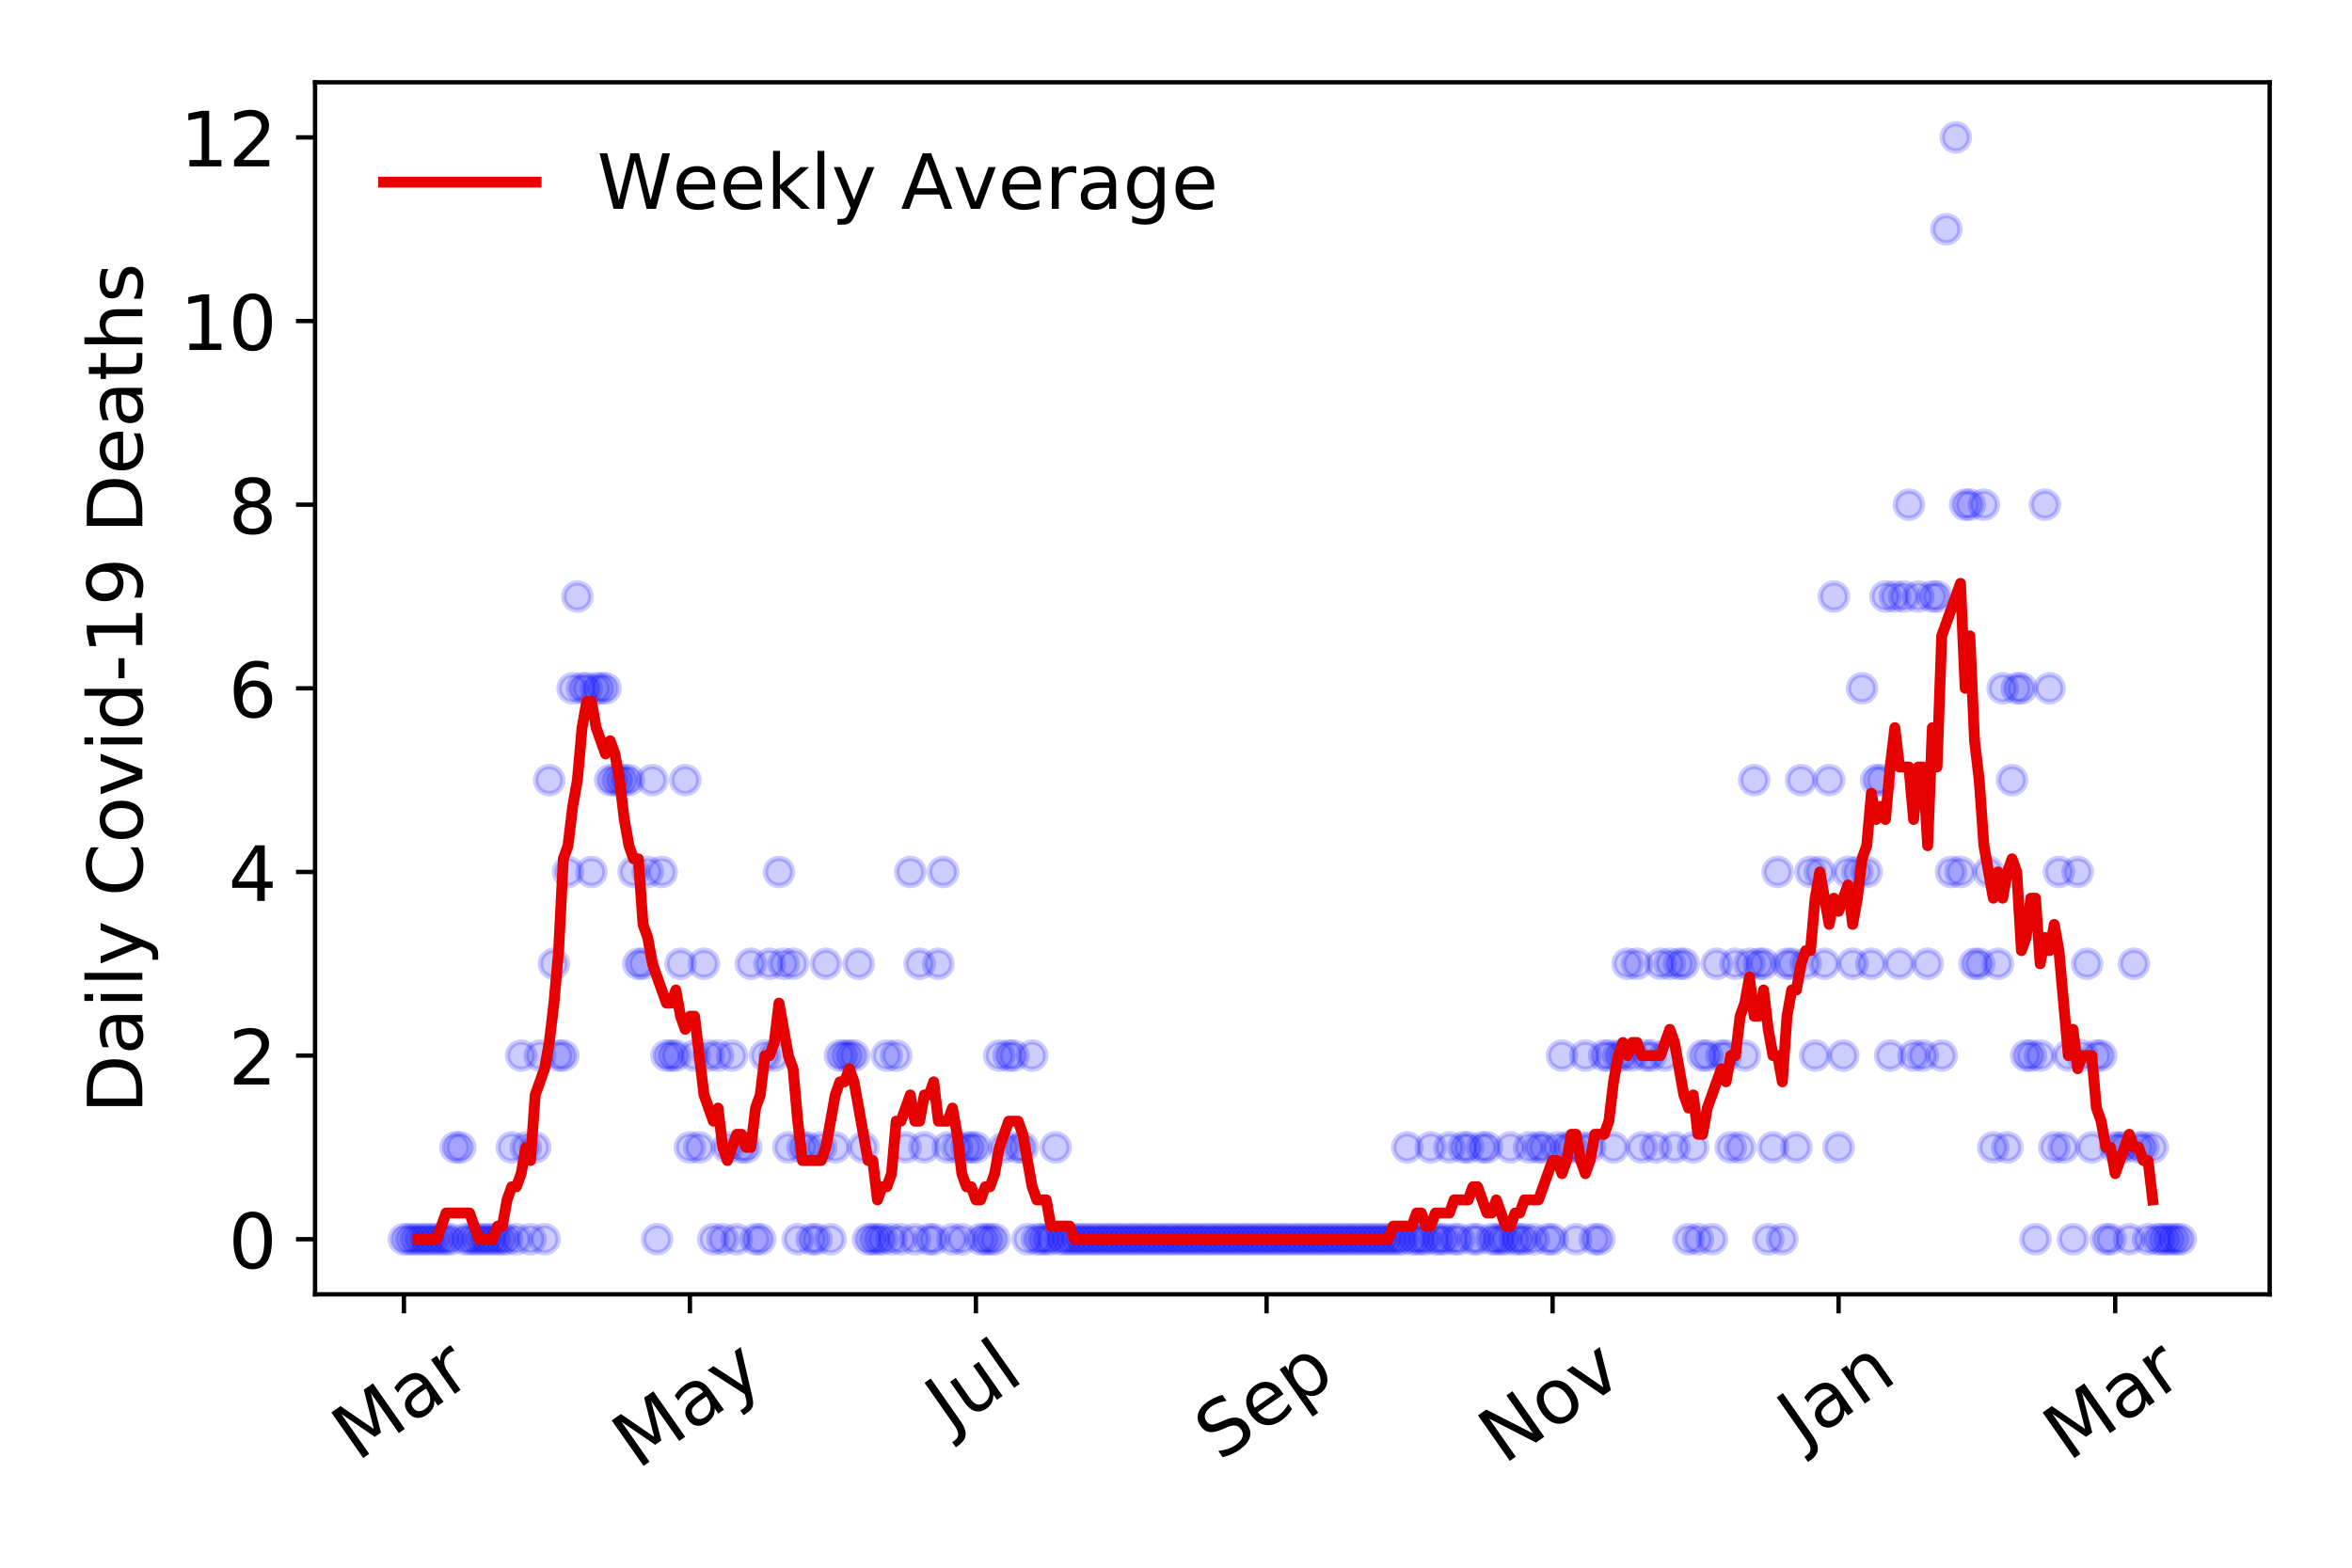 <?xml version="1.0" encoding="utf-8" standalone="no"?>
<!DOCTYPE svg PUBLIC "-//W3C//DTD SVG 1.1//EN"
  "http://www.w3.org/Graphics/SVG/1.1/DTD/svg11.dtd">
<!-- Created with matplotlib (https://matplotlib.org/) -->
<svg height="288pt" version="1.1" viewBox="0 0 432 288" width="432pt" xmlns="http://www.w3.org/2000/svg" xmlns:xlink="http://www.w3.org/1999/xlink">
 <defs>
  <style type="text/css">
*{stroke-linecap:butt;stroke-linejoin:round;}
  </style>
 </defs>
 <g id="figure_1">
  <g id="patch_1">
   <path d="M 0 288 
L 432 288 
L 432 0 
L 0 0 
z
" style="fill:#ffffff;"/>
  </g>
  <g id="axes_1">
   <g id="patch_2">
    <path d="M 57.87 237.778 
L 416.88 237.778 
L 416.88 15.12 
L 57.87 15.12 
z
" style="fill:#ffffff;"/>
   </g>
   <g id="matplotlib.axis_1">
    <g id="xtick_1">
     <g id="line2d_1">
      <defs>
       <path d="M 0 0 
L 0 3.5 
" id="m7ebf38d1b6" style="stroke:#000000;stroke-width:0.8;"/>
      </defs>
      <g>
       <use style="stroke:#000000;stroke-width:0.8;" x="74.189" xlink:href="#m7ebf38d1b6" y="237.778"/>
      </g>
     </g>
     <g id="text_1">
      <!-- Mar -->
      <defs>
       <path d="M 9.812 72.906 
L 24.516 72.906 
L 43.109 23.297 
L 61.812 72.906 
L 76.516 72.906 
L 76.516 0 
L 66.891 0 
L 66.891 64.016 
L 48.094 14.016 
L 38.188 14.016 
L 19.391 64.016 
L 19.391 0 
L 9.812 0 
z
" id="DejaVuSans-77"/>
       <path d="M 34.281 27.484 
Q 23.391 27.484 19.188 25 
Q 14.984 22.516 14.984 16.5 
Q 14.984 11.719 18.141 8.906 
Q 21.297 6.109 26.703 6.109 
Q 34.188 6.109 38.703 11.406 
Q 43.219 16.703 43.219 25.484 
L 43.219 27.484 
z
M 52.203 31.203 
L 52.203 0 
L 43.219 0 
L 43.219 8.297 
Q 40.141 3.328 35.547 0.953 
Q 30.953 -1.422 24.312 -1.422 
Q 15.922 -1.422 10.953 3.297 
Q 6 8.016 6 15.922 
Q 6 25.141 12.172 29.828 
Q 18.359 34.516 30.609 34.516 
L 43.219 34.516 
L 43.219 35.406 
Q 43.219 41.609 39.141 45 
Q 35.062 48.391 27.688 48.391 
Q 23 48.391 18.547 47.266 
Q 14.109 46.141 10.016 43.891 
L 10.016 52.203 
Q 14.938 54.109 19.578 55.047 
Q 24.219 56 28.609 56 
Q 40.484 56 46.344 49.844 
Q 52.203 43.703 52.203 31.203 
z
" id="DejaVuSans-97"/>
       <path d="M 41.109 46.297 
Q 39.594 47.172 37.812 47.578 
Q 36.031 48 33.891 48 
Q 26.266 48 22.188 43.047 
Q 18.109 38.094 18.109 28.812 
L 18.109 0 
L 9.078 0 
L 9.078 54.688 
L 18.109 54.688 
L 18.109 46.188 
Q 20.953 51.172 25.484 53.578 
Q 30.031 56 36.531 56 
Q 37.453 56 38.578 55.875 
Q 39.703 55.766 41.062 55.516 
z
" id="DejaVuSans-114"/>
      </defs>
      <g transform="translate(65.586 268.643)rotate(-35)scale(0.14 -0.14)">
       <use xlink:href="#DejaVuSans-77"/>
       <use x="86.279" xlink:href="#DejaVuSans-97"/>
       <use x="147.559" xlink:href="#DejaVuSans-114"/>
      </g>
     </g>
    </g>
    <g id="xtick_2">
     <g id="line2d_2">
      <g>
       <use style="stroke:#000000;stroke-width:0.8;" x="126.718" xlink:href="#m7ebf38d1b6" y="237.778"/>
      </g>
     </g>
     <g id="text_2">
      <!-- May -->
      <defs>
       <path d="M 32.172 -5.078 
Q 28.375 -14.844 24.75 -17.812 
Q 21.141 -20.797 15.094 -20.797 
L 7.906 -20.797 
L 7.906 -13.281 
L 13.188 -13.281 
Q 16.891 -13.281 18.938 -11.516 
Q 21 -9.766 23.484 -3.219 
L 25.094 0.875 
L 2.984 54.688 
L 12.5 54.688 
L 29.594 11.922 
L 46.688 54.688 
L 56.203 54.688 
z
" id="DejaVuSans-121"/>
      </defs>
      <g transform="translate(117.079 270.094)rotate(-35)scale(0.14 -0.14)">
       <use xlink:href="#DejaVuSans-77"/>
       <use x="86.279" xlink:href="#DejaVuSans-97"/>
       <use x="147.559" xlink:href="#DejaVuSans-121"/>
      </g>
     </g>
    </g>
    <g id="xtick_3">
     <g id="line2d_3">
      <g>
       <use style="stroke:#000000;stroke-width:0.8;" x="179.248" xlink:href="#m7ebf38d1b6" y="237.778"/>
      </g>
     </g>
     <g id="text_3">
      <!-- Jul -->
      <defs>
       <path d="M 9.812 72.906 
L 19.672 72.906 
L 19.672 5.078 
Q 19.672 -8.109 14.672 -14.062 
Q 9.672 -20.016 -1.422 -20.016 
L -5.172 -20.016 
L -5.172 -11.719 
L -2.094 -11.719 
Q 4.438 -11.719 7.125 -8.047 
Q 9.812 -4.391 9.812 5.078 
z
" id="DejaVuSans-74"/>
       <path d="M 8.5 21.578 
L 8.5 54.688 
L 17.484 54.688 
L 17.484 21.922 
Q 17.484 14.156 20.5 10.266 
Q 23.531 6.391 29.594 6.391 
Q 36.859 6.391 41.078 11.031 
Q 45.312 15.672 45.312 23.688 
L 45.312 54.688 
L 54.297 54.688 
L 54.297 0 
L 45.312 0 
L 45.312 8.406 
Q 42.047 3.422 37.719 1 
Q 33.406 -1.422 27.688 -1.422 
Q 18.266 -1.422 13.375 4.438 
Q 8.5 10.297 8.5 21.578 
z
M 31.109 56 
z
" id="DejaVuSans-117"/>
       <path d="M 9.422 75.984 
L 18.406 75.984 
L 18.406 0 
L 9.422 0 
z
" id="DejaVuSans-108"/>
      </defs>
      <g transform="translate(174.545 263.181)rotate(-35)scale(0.14 -0.14)">
       <use xlink:href="#DejaVuSans-74"/>
       <use x="29.492" xlink:href="#DejaVuSans-117"/>
       <use x="92.871" xlink:href="#DejaVuSans-108"/>
      </g>
     </g>
    </g>
    <g id="xtick_4">
     <g id="line2d_4">
      <g>
       <use style="stroke:#000000;stroke-width:0.8;" x="232.639" xlink:href="#m7ebf38d1b6" y="237.778"/>
      </g>
     </g>
     <g id="text_4">
      <!-- Sep -->
      <defs>
       <path d="M 53.516 70.516 
L 53.516 60.891 
Q 47.906 63.578 42.922 64.891 
Q 37.938 66.219 33.297 66.219 
Q 25.25 66.219 20.875 63.094 
Q 16.5 59.969 16.5 54.203 
Q 16.5 49.359 19.406 46.891 
Q 22.312 44.438 30.422 42.922 
L 36.375 41.703 
Q 47.406 39.594 52.656 34.297 
Q 57.906 29 57.906 20.125 
Q 57.906 9.516 50.797 4.047 
Q 43.703 -1.422 29.984 -1.422 
Q 24.812 -1.422 18.969 -0.25 
Q 13.141 0.922 6.891 3.219 
L 6.891 13.375 
Q 12.891 10.016 18.656 8.297 
Q 24.422 6.594 29.984 6.594 
Q 38.422 6.594 43.016 9.906 
Q 47.609 13.234 47.609 19.391 
Q 47.609 24.75 44.312 27.781 
Q 41.016 30.812 33.5 32.328 
L 27.484 33.5 
Q 16.453 35.688 11.516 40.375 
Q 6.594 45.062 6.594 53.422 
Q 6.594 63.094 13.406 68.656 
Q 20.219 74.219 32.172 74.219 
Q 37.312 74.219 42.625 73.281 
Q 47.953 72.359 53.516 70.516 
z
" id="DejaVuSans-83"/>
       <path d="M 56.203 29.594 
L 56.203 25.203 
L 14.891 25.203 
Q 15.484 15.922 20.484 11.062 
Q 25.484 6.203 34.422 6.203 
Q 39.594 6.203 44.453 7.469 
Q 49.312 8.734 54.109 11.281 
L 54.109 2.781 
Q 49.266 0.734 44.188 -0.344 
Q 39.109 -1.422 33.891 -1.422 
Q 20.797 -1.422 13.156 6.188 
Q 5.516 13.812 5.516 26.812 
Q 5.516 40.234 12.766 48.109 
Q 20.016 56 32.328 56 
Q 43.359 56 49.781 48.891 
Q 56.203 41.797 56.203 29.594 
z
M 47.219 32.234 
Q 47.125 39.594 43.094 43.984 
Q 39.062 48.391 32.422 48.391 
Q 24.906 48.391 20.391 44.141 
Q 15.875 39.891 15.188 32.172 
z
" id="DejaVuSans-101"/>
       <path d="M 18.109 8.203 
L 18.109 -20.797 
L 9.078 -20.797 
L 9.078 54.688 
L 18.109 54.688 
L 18.109 46.391 
Q 20.953 51.266 25.266 53.625 
Q 29.594 56 35.594 56 
Q 45.562 56 51.781 48.094 
Q 58.016 40.188 58.016 27.297 
Q 58.016 14.406 51.781 6.484 
Q 45.562 -1.422 35.594 -1.422 
Q 29.594 -1.422 25.266 0.953 
Q 20.953 3.328 18.109 8.203 
z
M 48.688 27.297 
Q 48.688 37.203 44.609 42.844 
Q 40.531 48.484 33.406 48.484 
Q 26.266 48.484 22.188 42.844 
Q 18.109 37.203 18.109 27.297 
Q 18.109 17.391 22.188 11.75 
Q 26.266 6.109 33.406 6.109 
Q 40.531 6.109 44.609 11.75 
Q 48.688 17.391 48.688 27.297 
z
" id="DejaVuSans-112"/>
      </defs>
      <g transform="translate(224.046 268.629)rotate(-35)scale(0.14 -0.14)">
       <use xlink:href="#DejaVuSans-83"/>
       <use x="63.477" xlink:href="#DejaVuSans-101"/>
       <use x="125" xlink:href="#DejaVuSans-112"/>
      </g>
     </g>
    </g>
    <g id="xtick_5">
     <g id="line2d_5">
      <g>
       <use style="stroke:#000000;stroke-width:0.8;" x="285.168" xlink:href="#m7ebf38d1b6" y="237.778"/>
      </g>
     </g>
     <g id="text_5">
      <!-- Nov -->
      <defs>
       <path d="M 9.812 72.906 
L 23.094 72.906 
L 55.422 11.922 
L 55.422 72.906 
L 64.984 72.906 
L 64.984 0 
L 51.703 0 
L 19.391 60.984 
L 19.391 0 
L 9.812 0 
z
" id="DejaVuSans-78"/>
       <path d="M 30.609 48.391 
Q 23.391 48.391 19.188 42.75 
Q 14.984 37.109 14.984 27.297 
Q 14.984 17.484 19.156 11.844 
Q 23.344 6.203 30.609 6.203 
Q 37.797 6.203 41.984 11.859 
Q 46.188 17.531 46.188 27.297 
Q 46.188 37.016 41.984 42.703 
Q 37.797 48.391 30.609 48.391 
z
M 30.609 56 
Q 42.328 56 49.016 48.375 
Q 55.719 40.766 55.719 27.297 
Q 55.719 13.875 49.016 6.219 
Q 42.328 -1.422 30.609 -1.422 
Q 18.844 -1.422 12.172 6.219 
Q 5.516 13.875 5.516 27.297 
Q 5.516 40.766 12.172 48.375 
Q 18.844 56 30.609 56 
z
" id="DejaVuSans-111"/>
       <path d="M 2.984 54.688 
L 12.5 54.688 
L 29.594 8.797 
L 46.688 54.688 
L 56.203 54.688 
L 35.688 0 
L 23.484 0 
z
" id="DejaVuSans-118"/>
      </defs>
      <g transform="translate(276.192 269.166)rotate(-35)scale(0.14 -0.14)">
       <use xlink:href="#DejaVuSans-78"/>
       <use x="74.805" xlink:href="#DejaVuSans-111"/>
       <use x="135.986" xlink:href="#DejaVuSans-118"/>
      </g>
     </g>
    </g>
    <g id="xtick_6">
     <g id="line2d_6">
      <g>
       <use style="stroke:#000000;stroke-width:0.8;" x="337.698" xlink:href="#m7ebf38d1b6" y="237.778"/>
      </g>
     </g>
     <g id="text_6">
      <!-- Jan -->
      <defs>
       <path d="M 54.891 33.016 
L 54.891 0 
L 45.906 0 
L 45.906 32.719 
Q 45.906 40.484 42.875 44.328 
Q 39.844 48.188 33.797 48.188 
Q 26.516 48.188 22.312 43.547 
Q 18.109 38.922 18.109 30.906 
L 18.109 0 
L 9.078 0 
L 9.078 54.688 
L 18.109 54.688 
L 18.109 46.188 
Q 21.344 51.125 25.703 53.562 
Q 30.078 56 35.797 56 
Q 45.219 56 50.047 50.172 
Q 54.891 44.344 54.891 33.016 
z
" id="DejaVuSans-110"/>
      </defs>
      <g transform="translate(331.074 265.871)rotate(-35)scale(0.14 -0.14)">
       <use xlink:href="#DejaVuSans-74"/>
       <use x="29.492" xlink:href="#DejaVuSans-97"/>
       <use x="90.771" xlink:href="#DejaVuSans-110"/>
      </g>
     </g>
    </g>
    <g id="xtick_7">
     <g id="line2d_7">
      <g>
       <use style="stroke:#000000;stroke-width:0.8;" x="388.505" xlink:href="#m7ebf38d1b6" y="237.778"/>
      </g>
     </g>
     <g id="text_7">
      <!-- Mar -->
      <g transform="translate(379.903 268.643)rotate(-35)scale(0.14 -0.14)">
       <use xlink:href="#DejaVuSans-77"/>
       <use x="86.279" xlink:href="#DejaVuSans-97"/>
       <use x="147.559" xlink:href="#DejaVuSans-114"/>
      </g>
     </g>
    </g>
   </g>
   <g id="matplotlib.axis_2">
    <g id="ytick_1">
     <g id="line2d_8">
      <defs>
       <path d="M 0 0 
L -3.5 0 
" id="m341725e2fc" style="stroke:#000000;stroke-width:0.8;"/>
      </defs>
      <g>
       <use style="stroke:#000000;stroke-width:0.8;" x="57.87" xlink:href="#m341725e2fc" y="227.657"/>
      </g>
     </g>
     <g id="text_8">
      <!-- 0 -->
      <defs>
       <path d="M 31.781 66.406 
Q 24.172 66.406 20.328 58.906 
Q 16.5 51.422 16.5 36.375 
Q 16.5 21.391 20.328 13.891 
Q 24.172 6.391 31.781 6.391 
Q 39.453 6.391 43.281 13.891 
Q 47.125 21.391 47.125 36.375 
Q 47.125 51.422 43.281 58.906 
Q 39.453 66.406 31.781 66.406 
z
M 31.781 74.219 
Q 44.047 74.219 50.516 64.516 
Q 56.984 54.828 56.984 36.375 
Q 56.984 17.969 50.516 8.266 
Q 44.047 -1.422 31.781 -1.422 
Q 19.531 -1.422 13.062 8.266 
Q 6.594 17.969 6.594 36.375 
Q 6.594 54.828 13.062 64.516 
Q 19.531 74.219 31.781 74.219 
z
" id="DejaVuSans-48"/>
      </defs>
      <g transform="translate(41.962 232.976)scale(0.14 -0.14)">
       <use xlink:href="#DejaVuSans-48"/>
      </g>
     </g>
    </g>
    <g id="ytick_2">
     <g id="line2d_9">
      <g>
       <use style="stroke:#000000;stroke-width:0.8;" x="57.87" xlink:href="#m341725e2fc" y="193.921"/>
      </g>
     </g>
     <g id="text_9">
      <!-- 2 -->
      <defs>
       <path d="M 19.188 8.297 
L 53.609 8.297 
L 53.609 0 
L 7.328 0 
L 7.328 8.297 
Q 12.938 14.109 22.625 23.891 
Q 32.328 33.688 34.812 36.531 
Q 39.547 41.844 41.422 45.531 
Q 43.312 49.219 43.312 52.781 
Q 43.312 58.594 39.234 62.25 
Q 35.156 65.922 28.609 65.922 
Q 23.969 65.922 18.812 64.312 
Q 13.672 62.703 7.812 59.422 
L 7.812 69.391 
Q 13.766 71.781 18.938 73 
Q 24.125 74.219 28.422 74.219 
Q 39.75 74.219 46.484 68.547 
Q 53.219 62.891 53.219 53.422 
Q 53.219 48.922 51.531 44.891 
Q 49.859 40.875 45.406 35.406 
Q 44.188 33.984 37.641 27.219 
Q 31.109 20.453 19.188 8.297 
z
" id="DejaVuSans-50"/>
      </defs>
      <g transform="translate(41.962 199.24)scale(0.14 -0.14)">
       <use xlink:href="#DejaVuSans-50"/>
      </g>
     </g>
    </g>
    <g id="ytick_3">
     <g id="line2d_10">
      <g>
       <use style="stroke:#000000;stroke-width:0.8;" x="57.87" xlink:href="#m341725e2fc" y="160.185"/>
      </g>
     </g>
     <g id="text_10">
      <!-- 4 -->
      <defs>
       <path d="M 37.797 64.312 
L 12.891 25.391 
L 37.797 25.391 
z
M 35.203 72.906 
L 47.609 72.906 
L 47.609 25.391 
L 58.016 25.391 
L 58.016 17.188 
L 47.609 17.188 
L 47.609 0 
L 37.797 0 
L 37.797 17.188 
L 4.891 17.188 
L 4.891 26.703 
z
" id="DejaVuSans-52"/>
      </defs>
      <g transform="translate(41.962 165.504)scale(0.14 -0.14)">
       <use xlink:href="#DejaVuSans-52"/>
      </g>
     </g>
    </g>
    <g id="ytick_4">
     <g id="line2d_11">
      <g>
       <use style="stroke:#000000;stroke-width:0.8;" x="57.87" xlink:href="#m341725e2fc" y="126.449"/>
      </g>
     </g>
     <g id="text_11">
      <!-- 6 -->
      <defs>
       <path d="M 33.016 40.375 
Q 26.375 40.375 22.484 35.828 
Q 18.609 31.297 18.609 23.391 
Q 18.609 15.531 22.484 10.953 
Q 26.375 6.391 33.016 6.391 
Q 39.656 6.391 43.531 10.953 
Q 47.406 15.531 47.406 23.391 
Q 47.406 31.297 43.531 35.828 
Q 39.656 40.375 33.016 40.375 
z
M 52.594 71.297 
L 52.594 62.312 
Q 48.875 64.062 45.094 64.984 
Q 41.312 65.922 37.594 65.922 
Q 27.828 65.922 22.672 59.328 
Q 17.531 52.734 16.797 39.406 
Q 19.672 43.656 24.016 45.922 
Q 28.375 48.188 33.594 48.188 
Q 44.578 48.188 50.953 41.516 
Q 57.328 34.859 57.328 23.391 
Q 57.328 12.156 50.688 5.359 
Q 44.047 -1.422 33.016 -1.422 
Q 20.359 -1.422 13.672 8.266 
Q 6.984 17.969 6.984 36.375 
Q 6.984 53.656 15.188 63.938 
Q 23.391 74.219 37.203 74.219 
Q 40.922 74.219 44.703 73.484 
Q 48.484 72.75 52.594 71.297 
z
" id="DejaVuSans-54"/>
      </defs>
      <g transform="translate(41.962 131.768)scale(0.14 -0.14)">
       <use xlink:href="#DejaVuSans-54"/>
      </g>
     </g>
    </g>
    <g id="ytick_5">
     <g id="line2d_12">
      <g>
       <use style="stroke:#000000;stroke-width:0.8;" x="57.87" xlink:href="#m341725e2fc" y="92.713"/>
      </g>
     </g>
     <g id="text_12">
      <!-- 8 -->
      <defs>
       <path d="M 31.781 34.625 
Q 24.75 34.625 20.719 30.859 
Q 16.703 27.094 16.703 20.516 
Q 16.703 13.922 20.719 10.156 
Q 24.75 6.391 31.781 6.391 
Q 38.812 6.391 42.859 10.172 
Q 46.922 13.969 46.922 20.516 
Q 46.922 27.094 42.891 30.859 
Q 38.875 34.625 31.781 34.625 
z
M 21.922 38.812 
Q 15.578 40.375 12.031 44.719 
Q 8.5 49.078 8.5 55.328 
Q 8.5 64.062 14.719 69.141 
Q 20.953 74.219 31.781 74.219 
Q 42.672 74.219 48.875 69.141 
Q 55.078 64.062 55.078 55.328 
Q 55.078 49.078 51.531 44.719 
Q 48 40.375 41.703 38.812 
Q 48.828 37.156 52.797 32.312 
Q 56.781 27.484 56.781 20.516 
Q 56.781 9.906 50.312 4.234 
Q 43.844 -1.422 31.781 -1.422 
Q 19.734 -1.422 13.25 4.234 
Q 6.781 9.906 6.781 20.516 
Q 6.781 27.484 10.781 32.312 
Q 14.797 37.156 21.922 38.812 
z
M 18.312 54.391 
Q 18.312 48.734 21.844 45.562 
Q 25.391 42.391 31.781 42.391 
Q 38.141 42.391 41.719 45.562 
Q 45.312 48.734 45.312 54.391 
Q 45.312 60.062 41.719 63.234 
Q 38.141 66.406 31.781 66.406 
Q 25.391 66.406 21.844 63.234 
Q 18.312 60.062 18.312 54.391 
z
" id="DejaVuSans-56"/>
      </defs>
      <g transform="translate(41.962 98.032)scale(0.14 -0.14)">
       <use xlink:href="#DejaVuSans-56"/>
      </g>
     </g>
    </g>
    <g id="ytick_6">
     <g id="line2d_13">
      <g>
       <use style="stroke:#000000;stroke-width:0.8;" x="57.87" xlink:href="#m341725e2fc" y="58.977"/>
      </g>
     </g>
     <g id="text_13">
      <!-- 10 -->
      <defs>
       <path d="M 12.406 8.297 
L 28.516 8.297 
L 28.516 63.922 
L 10.984 60.406 
L 10.984 69.391 
L 28.422 72.906 
L 38.281 72.906 
L 38.281 8.297 
L 54.391 8.297 
L 54.391 0 
L 12.406 0 
z
" id="DejaVuSans-49"/>
      </defs>
      <g transform="translate(33.055 64.296)scale(0.14 -0.14)">
       <use xlink:href="#DejaVuSans-49"/>
       <use x="63.623" xlink:href="#DejaVuSans-48"/>
      </g>
     </g>
    </g>
    <g id="ytick_7">
     <g id="line2d_14">
      <g>
       <use style="stroke:#000000;stroke-width:0.8;" x="57.87" xlink:href="#m341725e2fc" y="25.241"/>
      </g>
     </g>
     <g id="text_14">
      <!-- 12 -->
      <g transform="translate(33.055 30.56)scale(0.14 -0.14)">
       <use xlink:href="#DejaVuSans-49"/>
       <use x="63.623" xlink:href="#DejaVuSans-50"/>
      </g>
     </g>
    </g>
    <g id="text_15">
     <!-- Daily Covid-19 Deaths -->
     <defs>
      <path d="M 19.672 64.797 
L 19.672 8.109 
L 31.594 8.109 
Q 46.688 8.109 53.688 14.938 
Q 60.688 21.781 60.688 36.531 
Q 60.688 51.172 53.688 57.984 
Q 46.688 64.797 31.594 64.797 
z
M 9.812 72.906 
L 30.078 72.906 
Q 51.266 72.906 61.172 64.094 
Q 71.094 55.281 71.094 36.531 
Q 71.094 17.672 61.125 8.828 
Q 51.172 0 30.078 0 
L 9.812 0 
z
" id="DejaVuSans-68"/>
      <path d="M 9.422 54.688 
L 18.406 54.688 
L 18.406 0 
L 9.422 0 
z
M 9.422 75.984 
L 18.406 75.984 
L 18.406 64.594 
L 9.422 64.594 
z
" id="DejaVuSans-105"/>
      <path id="DejaVuSans-32"/>
      <path d="M 64.406 67.281 
L 64.406 56.891 
Q 59.422 61.531 53.781 63.812 
Q 48.141 66.109 41.797 66.109 
Q 29.297 66.109 22.656 58.469 
Q 16.016 50.828 16.016 36.375 
Q 16.016 21.969 22.656 14.328 
Q 29.297 6.688 41.797 6.688 
Q 48.141 6.688 53.781 8.984 
Q 59.422 11.281 64.406 15.922 
L 64.406 5.609 
Q 59.234 2.094 53.438 0.328 
Q 47.656 -1.422 41.219 -1.422 
Q 24.656 -1.422 15.125 8.703 
Q 5.609 18.844 5.609 36.375 
Q 5.609 53.953 15.125 64.078 
Q 24.656 74.219 41.219 74.219 
Q 47.75 74.219 53.531 72.484 
Q 59.328 70.75 64.406 67.281 
z
" id="DejaVuSans-67"/>
      <path d="M 45.406 46.391 
L 45.406 75.984 
L 54.391 75.984 
L 54.391 0 
L 45.406 0 
L 45.406 8.203 
Q 42.578 3.328 38.25 0.953 
Q 33.938 -1.422 27.875 -1.422 
Q 17.969 -1.422 11.734 6.484 
Q 5.516 14.406 5.516 27.297 
Q 5.516 40.188 11.734 48.094 
Q 17.969 56 27.875 56 
Q 33.938 56 38.25 53.625 
Q 42.578 51.266 45.406 46.391 
z
M 14.797 27.297 
Q 14.797 17.391 18.875 11.75 
Q 22.953 6.109 30.078 6.109 
Q 37.203 6.109 41.297 11.75 
Q 45.406 17.391 45.406 27.297 
Q 45.406 37.203 41.297 42.844 
Q 37.203 48.484 30.078 48.484 
Q 22.953 48.484 18.875 42.844 
Q 14.797 37.203 14.797 27.297 
z
" id="DejaVuSans-100"/>
      <path d="M 4.891 31.391 
L 31.203 31.391 
L 31.203 23.391 
L 4.891 23.391 
z
" id="DejaVuSans-45"/>
      <path d="M 10.984 1.516 
L 10.984 10.5 
Q 14.703 8.734 18.5 7.812 
Q 22.312 6.891 25.984 6.891 
Q 35.75 6.891 40.891 13.453 
Q 46.047 20.016 46.781 33.406 
Q 43.953 29.203 39.594 26.953 
Q 35.25 24.703 29.984 24.703 
Q 19.047 24.703 12.672 31.312 
Q 6.297 37.938 6.297 49.422 
Q 6.297 60.641 12.938 67.422 
Q 19.578 74.219 30.609 74.219 
Q 43.266 74.219 49.922 64.516 
Q 56.594 54.828 56.594 36.375 
Q 56.594 19.141 48.406 8.859 
Q 40.234 -1.422 26.422 -1.422 
Q 22.703 -1.422 18.891 -0.688 
Q 15.094 0.047 10.984 1.516 
z
M 30.609 32.422 
Q 37.25 32.422 41.125 36.953 
Q 45.016 41.5 45.016 49.422 
Q 45.016 57.281 41.125 61.844 
Q 37.25 66.406 30.609 66.406 
Q 23.969 66.406 20.094 61.844 
Q 16.219 57.281 16.219 49.422 
Q 16.219 41.5 20.094 36.953 
Q 23.969 32.422 30.609 32.422 
z
" id="DejaVuSans-57"/>
      <path d="M 18.312 70.219 
L 18.312 54.688 
L 36.812 54.688 
L 36.812 47.703 
L 18.312 47.703 
L 18.312 18.016 
Q 18.312 11.328 20.141 9.422 
Q 21.969 7.516 27.594 7.516 
L 36.812 7.516 
L 36.812 0 
L 27.594 0 
Q 17.188 0 13.234 3.875 
Q 9.281 7.766 9.281 18.016 
L 9.281 47.703 
L 2.688 47.703 
L 2.688 54.688 
L 9.281 54.688 
L 9.281 70.219 
z
" id="DejaVuSans-116"/>
      <path d="M 54.891 33.016 
L 54.891 0 
L 45.906 0 
L 45.906 32.719 
Q 45.906 40.484 42.875 44.328 
Q 39.844 48.188 33.797 48.188 
Q 26.516 48.188 22.312 43.547 
Q 18.109 38.922 18.109 30.906 
L 18.109 0 
L 9.078 0 
L 9.078 75.984 
L 18.109 75.984 
L 18.109 46.188 
Q 21.344 51.125 25.703 53.562 
Q 30.078 56 35.797 56 
Q 45.219 56 50.047 50.172 
Q 54.891 44.344 54.891 33.016 
z
" id="DejaVuSans-104"/>
      <path d="M 44.281 53.078 
L 44.281 44.578 
Q 40.484 46.531 36.375 47.5 
Q 32.281 48.484 27.875 48.484 
Q 21.188 48.484 17.844 46.438 
Q 14.5 44.391 14.5 40.281 
Q 14.5 37.156 16.891 35.375 
Q 19.281 33.594 26.516 31.984 
L 29.594 31.297 
Q 39.156 29.25 43.188 25.516 
Q 47.219 21.781 47.219 15.094 
Q 47.219 7.469 41.188 3.016 
Q 35.156 -1.422 24.609 -1.422 
Q 20.219 -1.422 15.453 -0.562 
Q 10.688 0.297 5.422 2 
L 5.422 11.281 
Q 10.406 8.688 15.234 7.391 
Q 20.062 6.109 24.812 6.109 
Q 31.156 6.109 34.562 8.281 
Q 37.984 10.453 37.984 14.406 
Q 37.984 18.062 35.516 20.016 
Q 33.062 21.969 24.703 23.781 
L 21.578 24.516 
Q 13.234 26.266 9.516 29.906 
Q 5.812 33.547 5.812 39.891 
Q 5.812 47.609 11.281 51.797 
Q 16.75 56 26.812 56 
Q 31.781 56 36.172 55.266 
Q 40.578 54.547 44.281 53.078 
z
" id="DejaVuSans-115"/>
     </defs>
     <g transform="translate(26.143 204.56)rotate(-90)scale(0.14 -0.14)">
      <use xlink:href="#DejaVuSans-68"/>
      <use x="77.002" xlink:href="#DejaVuSans-97"/>
      <use x="138.281" xlink:href="#DejaVuSans-105"/>
      <use x="166.064" xlink:href="#DejaVuSans-108"/>
      <use x="193.848" xlink:href="#DejaVuSans-121"/>
      <use x="253.027" xlink:href="#DejaVuSans-32"/>
      <use x="284.814" xlink:href="#DejaVuSans-67"/>
      <use x="354.639" xlink:href="#DejaVuSans-111"/>
      <use x="415.82" xlink:href="#DejaVuSans-118"/>
      <use x="475" xlink:href="#DejaVuSans-105"/>
      <use x="502.783" xlink:href="#DejaVuSans-100"/>
      <use x="566.26" xlink:href="#DejaVuSans-45"/>
      <use x="602.344" xlink:href="#DejaVuSans-49"/>
      <use x="665.967" xlink:href="#DejaVuSans-57"/>
      <use x="729.59" xlink:href="#DejaVuSans-32"/>
      <use x="761.377" xlink:href="#DejaVuSans-68"/>
      <use x="838.379" xlink:href="#DejaVuSans-101"/>
      <use x="899.902" xlink:href="#DejaVuSans-97"/>
      <use x="961.182" xlink:href="#DejaVuSans-116"/>
      <use x="1000.391" xlink:href="#DejaVuSans-104"/>
      <use x="1063.77" xlink:href="#DejaVuSans-115"/>
     </g>
    </g>
   </g>
   <g id="line2d_15">
    <defs>
     <path d="M 0 2.5 
C 0.663 2.5 1.299 2.237 1.768 1.768 
C 2.237 1.299 2.5 0.663 2.5 0 
C 2.5 -0.663 2.237 -1.299 1.768 -1.768 
C 1.299 -2.237 0.663 -2.5 0 -2.5 
C -0.663 -2.5 -1.299 -2.237 -1.768 -1.768 
C -2.237 -1.299 -2.5 -0.663 -2.5 0 
C -2.5 0.663 -2.237 1.299 -1.768 1.768 
C -1.299 2.237 -0.663 2.5 0 2.5 
z
" id="mca099164c0" style="stroke:#0000ff;stroke-opacity:0.2;"/>
    </defs>
    <g clip-path="url(#p293c633c22)">
     <use style="fill:#0000ff;fill-opacity:0.2;stroke:#0000ff;stroke-opacity:0.2;" x="74.189" xlink:href="#mca099164c0" y="227.657"/>
     <use style="fill:#0000ff;fill-opacity:0.2;stroke:#0000ff;stroke-opacity:0.2;" x="75.05" xlink:href="#mca099164c0" y="227.657"/>
     <use style="fill:#0000ff;fill-opacity:0.2;stroke:#0000ff;stroke-opacity:0.2;" x="75.911" xlink:href="#mca099164c0" y="227.657"/>
     <use style="fill:#0000ff;fill-opacity:0.2;stroke:#0000ff;stroke-opacity:0.2;" x="76.772" xlink:href="#mca099164c0" y="227.657"/>
     <use style="fill:#0000ff;fill-opacity:0.2;stroke:#0000ff;stroke-opacity:0.2;" x="77.633" xlink:href="#mca099164c0" y="227.657"/>
     <use style="fill:#0000ff;fill-opacity:0.2;stroke:#0000ff;stroke-opacity:0.2;" x="78.494" xlink:href="#mca099164c0" y="227.657"/>
     <use style="fill:#0000ff;fill-opacity:0.2;stroke:#0000ff;stroke-opacity:0.2;" x="79.355" xlink:href="#mca099164c0" y="227.657"/>
     <use style="fill:#0000ff;fill-opacity:0.2;stroke:#0000ff;stroke-opacity:0.2;" x="80.217" xlink:href="#mca099164c0" y="227.657"/>
     <use style="fill:#0000ff;fill-opacity:0.2;stroke:#0000ff;stroke-opacity:0.2;" x="81.078" xlink:href="#mca099164c0" y="227.657"/>
     <use style="fill:#0000ff;fill-opacity:0.2;stroke:#0000ff;stroke-opacity:0.2;" x="81.939" xlink:href="#mca099164c0" y="227.657"/>
     <use style="fill:#0000ff;fill-opacity:0.2;stroke:#0000ff;stroke-opacity:0.2;" x="82.8" xlink:href="#mca099164c0" y="227.657"/>
     <use style="fill:#0000ff;fill-opacity:0.2;stroke:#0000ff;stroke-opacity:0.2;" x="83.661" xlink:href="#mca099164c0" y="210.789"/>
     <use style="fill:#0000ff;fill-opacity:0.2;stroke:#0000ff;stroke-opacity:0.2;" x="84.522" xlink:href="#mca099164c0" y="210.789"/>
     <use style="fill:#0000ff;fill-opacity:0.2;stroke:#0000ff;stroke-opacity:0.2;" x="85.383" xlink:href="#mca099164c0" y="227.657"/>
     <use style="fill:#0000ff;fill-opacity:0.2;stroke:#0000ff;stroke-opacity:0.2;" x="86.245" xlink:href="#mca099164c0" y="227.657"/>
     <use style="fill:#0000ff;fill-opacity:0.2;stroke:#0000ff;stroke-opacity:0.2;" x="87.106" xlink:href="#mca099164c0" y="227.657"/>
     <use style="fill:#0000ff;fill-opacity:0.2;stroke:#0000ff;stroke-opacity:0.2;" x="87.967" xlink:href="#mca099164c0" y="227.657"/>
     <use style="fill:#0000ff;fill-opacity:0.2;stroke:#0000ff;stroke-opacity:0.2;" x="88.828" xlink:href="#mca099164c0" y="227.657"/>
     <use style="fill:#0000ff;fill-opacity:0.2;stroke:#0000ff;stroke-opacity:0.2;" x="89.689" xlink:href="#mca099164c0" y="227.657"/>
     <use style="fill:#0000ff;fill-opacity:0.2;stroke:#0000ff;stroke-opacity:0.2;" x="90.55" xlink:href="#mca099164c0" y="227.657"/>
     <use style="fill:#0000ff;fill-opacity:0.2;stroke:#0000ff;stroke-opacity:0.2;" x="91.411" xlink:href="#mca099164c0" y="227.657"/>
     <use style="fill:#0000ff;fill-opacity:0.2;stroke:#0000ff;stroke-opacity:0.2;" x="92.273" xlink:href="#mca099164c0" y="227.657"/>
     <use style="fill:#0000ff;fill-opacity:0.2;stroke:#0000ff;stroke-opacity:0.2;" x="93.134" xlink:href="#mca099164c0" y="227.657"/>
     <use style="fill:#0000ff;fill-opacity:0.2;stroke:#0000ff;stroke-opacity:0.2;" x="93.995" xlink:href="#mca099164c0" y="210.789"/>
     <use style="fill:#0000ff;fill-opacity:0.2;stroke:#0000ff;stroke-opacity:0.2;" x="94.856" xlink:href="#mca099164c0" y="227.657"/>
     <use style="fill:#0000ff;fill-opacity:0.2;stroke:#0000ff;stroke-opacity:0.2;" x="95.717" xlink:href="#mca099164c0" y="193.921"/>
     <use style="fill:#0000ff;fill-opacity:0.2;stroke:#0000ff;stroke-opacity:0.2;" x="96.578" xlink:href="#mca099164c0" y="210.789"/>
     <use style="fill:#0000ff;fill-opacity:0.2;stroke:#0000ff;stroke-opacity:0.2;" x="97.439" xlink:href="#mca099164c0" y="227.657"/>
     <use style="fill:#0000ff;fill-opacity:0.2;stroke:#0000ff;stroke-opacity:0.2;" x="98.301" xlink:href="#mca099164c0" y="210.789"/>
     <use style="fill:#0000ff;fill-opacity:0.2;stroke:#0000ff;stroke-opacity:0.2;" x="99.162" xlink:href="#mca099164c0" y="193.921"/>
     <use style="fill:#0000ff;fill-opacity:0.2;stroke:#0000ff;stroke-opacity:0.2;" x="100.023" xlink:href="#mca099164c0" y="227.657"/>
     <use style="fill:#0000ff;fill-opacity:0.2;stroke:#0000ff;stroke-opacity:0.2;" x="100.884" xlink:href="#mca099164c0" y="143.317"/>
     <use style="fill:#0000ff;fill-opacity:0.2;stroke:#0000ff;stroke-opacity:0.2;" x="101.745" xlink:href="#mca099164c0" y="177.053"/>
     <use style="fill:#0000ff;fill-opacity:0.2;stroke:#0000ff;stroke-opacity:0.2;" x="102.606" xlink:href="#mca099164c0" y="193.921"/>
     <use style="fill:#0000ff;fill-opacity:0.2;stroke:#0000ff;stroke-opacity:0.2;" x="103.467" xlink:href="#mca099164c0" y="193.921"/>
     <use style="fill:#0000ff;fill-opacity:0.2;stroke:#0000ff;stroke-opacity:0.2;" x="104.329" xlink:href="#mca099164c0" y="160.185"/>
     <use style="fill:#0000ff;fill-opacity:0.2;stroke:#0000ff;stroke-opacity:0.2;" x="105.19" xlink:href="#mca099164c0" y="126.449"/>
     <use style="fill:#0000ff;fill-opacity:0.2;stroke:#0000ff;stroke-opacity:0.2;" x="106.051" xlink:href="#mca099164c0" y="109.581"/>
     <use style="fill:#0000ff;fill-opacity:0.2;stroke:#0000ff;stroke-opacity:0.2;" x="106.912" xlink:href="#mca099164c0" y="126.449"/>
     <use style="fill:#0000ff;fill-opacity:0.2;stroke:#0000ff;stroke-opacity:0.2;" x="107.773" xlink:href="#mca099164c0" y="126.449"/>
     <use style="fill:#0000ff;fill-opacity:0.2;stroke:#0000ff;stroke-opacity:0.2;" x="108.634" xlink:href="#mca099164c0" y="160.185"/>
     <use style="fill:#0000ff;fill-opacity:0.2;stroke:#0000ff;stroke-opacity:0.2;" x="109.495" xlink:href="#mca099164c0" y="126.449"/>
     <use style="fill:#0000ff;fill-opacity:0.2;stroke:#0000ff;stroke-opacity:0.2;" x="110.357" xlink:href="#mca099164c0" y="126.449"/>
     <use style="fill:#0000ff;fill-opacity:0.2;stroke:#0000ff;stroke-opacity:0.2;" x="111.218" xlink:href="#mca099164c0" y="126.449"/>
     <use style="fill:#0000ff;fill-opacity:0.2;stroke:#0000ff;stroke-opacity:0.2;" x="112.079" xlink:href="#mca099164c0" y="143.317"/>
     <use style="fill:#0000ff;fill-opacity:0.2;stroke:#0000ff;stroke-opacity:0.2;" x="112.94" xlink:href="#mca099164c0" y="143.317"/>
     <use style="fill:#0000ff;fill-opacity:0.2;stroke:#0000ff;stroke-opacity:0.2;" x="113.801" xlink:href="#mca099164c0" y="143.317"/>
     <use style="fill:#0000ff;fill-opacity:0.2;stroke:#0000ff;stroke-opacity:0.2;" x="114.662" xlink:href="#mca099164c0" y="143.317"/>
     <use style="fill:#0000ff;fill-opacity:0.2;stroke:#0000ff;stroke-opacity:0.2;" x="115.523" xlink:href="#mca099164c0" y="143.317"/>
     <use style="fill:#0000ff;fill-opacity:0.2;stroke:#0000ff;stroke-opacity:0.2;" x="116.385" xlink:href="#mca099164c0" y="160.185"/>
     <use style="fill:#0000ff;fill-opacity:0.2;stroke:#0000ff;stroke-opacity:0.2;" x="117.246" xlink:href="#mca099164c0" y="177.053"/>
     <use style="fill:#0000ff;fill-opacity:0.2;stroke:#0000ff;stroke-opacity:0.2;" x="118.107" xlink:href="#mca099164c0" y="177.053"/>
     <use style="fill:#0000ff;fill-opacity:0.2;stroke:#0000ff;stroke-opacity:0.2;" x="118.968" xlink:href="#mca099164c0" y="160.185"/>
     <use style="fill:#0000ff;fill-opacity:0.2;stroke:#0000ff;stroke-opacity:0.2;" x="119.829" xlink:href="#mca099164c0" y="143.317"/>
     <use style="fill:#0000ff;fill-opacity:0.2;stroke:#0000ff;stroke-opacity:0.2;" x="120.69" xlink:href="#mca099164c0" y="227.657"/>
     <use style="fill:#0000ff;fill-opacity:0.2;stroke:#0000ff;stroke-opacity:0.2;" x="121.551" xlink:href="#mca099164c0" y="160.185"/>
     <use style="fill:#0000ff;fill-opacity:0.2;stroke:#0000ff;stroke-opacity:0.2;" x="122.413" xlink:href="#mca099164c0" y="193.921"/>
     <use style="fill:#0000ff;fill-opacity:0.2;stroke:#0000ff;stroke-opacity:0.2;" x="123.274" xlink:href="#mca099164c0" y="193.921"/>
     <use style="fill:#0000ff;fill-opacity:0.2;stroke:#0000ff;stroke-opacity:0.2;" x="124.135" xlink:href="#mca099164c0" y="193.921"/>
     <use style="fill:#0000ff;fill-opacity:0.2;stroke:#0000ff;stroke-opacity:0.2;" x="124.996" xlink:href="#mca099164c0" y="177.053"/>
     <use style="fill:#0000ff;fill-opacity:0.2;stroke:#0000ff;stroke-opacity:0.2;" x="125.857" xlink:href="#mca099164c0" y="143.317"/>
     <use style="fill:#0000ff;fill-opacity:0.2;stroke:#0000ff;stroke-opacity:0.2;" x="126.718" xlink:href="#mca099164c0" y="210.789"/>
     <use style="fill:#0000ff;fill-opacity:0.2;stroke:#0000ff;stroke-opacity:0.2;" x="127.579" xlink:href="#mca099164c0" y="193.921"/>
     <use style="fill:#0000ff;fill-opacity:0.2;stroke:#0000ff;stroke-opacity:0.2;" x="128.441" xlink:href="#mca099164c0" y="210.789"/>
     <use style="fill:#0000ff;fill-opacity:0.2;stroke:#0000ff;stroke-opacity:0.2;" x="129.302" xlink:href="#mca099164c0" y="177.053"/>
     <use style="fill:#0000ff;fill-opacity:0.2;stroke:#0000ff;stroke-opacity:0.2;" x="130.163" xlink:href="#mca099164c0" y="193.921"/>
     <use style="fill:#0000ff;fill-opacity:0.2;stroke:#0000ff;stroke-opacity:0.2;" x="131.024" xlink:href="#mca099164c0" y="227.657"/>
     <use style="fill:#0000ff;fill-opacity:0.2;stroke:#0000ff;stroke-opacity:0.2;" x="131.885" xlink:href="#mca099164c0" y="193.921"/>
     <use style="fill:#0000ff;fill-opacity:0.2;stroke:#0000ff;stroke-opacity:0.2;" x="132.746" xlink:href="#mca099164c0" y="227.657"/>
     <use style="fill:#0000ff;fill-opacity:0.2;stroke:#0000ff;stroke-opacity:0.2;" x="133.607" xlink:href="#mca099164c0" y="210.789"/>
     <use style="fill:#0000ff;fill-opacity:0.2;stroke:#0000ff;stroke-opacity:0.2;" x="134.469" xlink:href="#mca099164c0" y="193.921"/>
     <use style="fill:#0000ff;fill-opacity:0.2;stroke:#0000ff;stroke-opacity:0.2;" x="135.33" xlink:href="#mca099164c0" y="227.657"/>
     <use style="fill:#0000ff;fill-opacity:0.2;stroke:#0000ff;stroke-opacity:0.2;" x="136.191" xlink:href="#mca099164c0" y="210.789"/>
     <use style="fill:#0000ff;fill-opacity:0.2;stroke:#0000ff;stroke-opacity:0.2;" x="137.052" xlink:href="#mca099164c0" y="210.789"/>
     <use style="fill:#0000ff;fill-opacity:0.2;stroke:#0000ff;stroke-opacity:0.2;" x="137.913" xlink:href="#mca099164c0" y="177.053"/>
     <use style="fill:#0000ff;fill-opacity:0.2;stroke:#0000ff;stroke-opacity:0.2;" x="138.774" xlink:href="#mca099164c0" y="227.657"/>
     <use style="fill:#0000ff;fill-opacity:0.2;stroke:#0000ff;stroke-opacity:0.2;" x="139.635" xlink:href="#mca099164c0" y="227.657"/>
     <use style="fill:#0000ff;fill-opacity:0.2;stroke:#0000ff;stroke-opacity:0.2;" x="140.497" xlink:href="#mca099164c0" y="193.921"/>
     <use style="fill:#0000ff;fill-opacity:0.2;stroke:#0000ff;stroke-opacity:0.2;" x="141.358" xlink:href="#mca099164c0" y="177.053"/>
     <use style="fill:#0000ff;fill-opacity:0.2;stroke:#0000ff;stroke-opacity:0.2;" x="142.219" xlink:href="#mca099164c0" y="193.921"/>
     <use style="fill:#0000ff;fill-opacity:0.2;stroke:#0000ff;stroke-opacity:0.2;" x="143.08" xlink:href="#mca099164c0" y="160.185"/>
     <use style="fill:#0000ff;fill-opacity:0.2;stroke:#0000ff;stroke-opacity:0.2;" x="143.941" xlink:href="#mca099164c0" y="177.053"/>
     <use style="fill:#0000ff;fill-opacity:0.2;stroke:#0000ff;stroke-opacity:0.2;" x="144.802" xlink:href="#mca099164c0" y="210.789"/>
     <use style="fill:#0000ff;fill-opacity:0.2;stroke:#0000ff;stroke-opacity:0.2;" x="145.663" xlink:href="#mca099164c0" y="177.053"/>
     <use style="fill:#0000ff;fill-opacity:0.2;stroke:#0000ff;stroke-opacity:0.2;" x="146.525" xlink:href="#mca099164c0" y="227.657"/>
     <use style="fill:#0000ff;fill-opacity:0.2;stroke:#0000ff;stroke-opacity:0.2;" x="147.386" xlink:href="#mca099164c0" y="210.789"/>
     <use style="fill:#0000ff;fill-opacity:0.2;stroke:#0000ff;stroke-opacity:0.2;" x="148.247" xlink:href="#mca099164c0" y="210.789"/>
     <use style="fill:#0000ff;fill-opacity:0.2;stroke:#0000ff;stroke-opacity:0.2;" x="149.108" xlink:href="#mca099164c0" y="227.657"/>
     <use style="fill:#0000ff;fill-opacity:0.2;stroke:#0000ff;stroke-opacity:0.2;" x="149.969" xlink:href="#mca099164c0" y="227.657"/>
     <use style="fill:#0000ff;fill-opacity:0.2;stroke:#0000ff;stroke-opacity:0.2;" x="150.83" xlink:href="#mca099164c0" y="210.789"/>
     <use style="fill:#0000ff;fill-opacity:0.2;stroke:#0000ff;stroke-opacity:0.2;" x="151.691" xlink:href="#mca099164c0" y="177.053"/>
     <use style="fill:#0000ff;fill-opacity:0.2;stroke:#0000ff;stroke-opacity:0.2;" x="152.553" xlink:href="#mca099164c0" y="227.657"/>
     <use style="fill:#0000ff;fill-opacity:0.2;stroke:#0000ff;stroke-opacity:0.2;" x="153.414" xlink:href="#mca099164c0" y="210.789"/>
     <use style="fill:#0000ff;fill-opacity:0.2;stroke:#0000ff;stroke-opacity:0.2;" x="154.275" xlink:href="#mca099164c0" y="193.921"/>
     <use style="fill:#0000ff;fill-opacity:0.2;stroke:#0000ff;stroke-opacity:0.2;" x="155.136" xlink:href="#mca099164c0" y="193.921"/>
     <use style="fill:#0000ff;fill-opacity:0.2;stroke:#0000ff;stroke-opacity:0.2;" x="155.997" xlink:href="#mca099164c0" y="193.921"/>
     <use style="fill:#0000ff;fill-opacity:0.2;stroke:#0000ff;stroke-opacity:0.2;" x="156.858" xlink:href="#mca099164c0" y="193.921"/>
     <use style="fill:#0000ff;fill-opacity:0.2;stroke:#0000ff;stroke-opacity:0.2;" x="157.719" xlink:href="#mca099164c0" y="177.053"/>
     <use style="fill:#0000ff;fill-opacity:0.2;stroke:#0000ff;stroke-opacity:0.2;" x="158.581" xlink:href="#mca099164c0" y="210.789"/>
     <use style="fill:#0000ff;fill-opacity:0.2;stroke:#0000ff;stroke-opacity:0.2;" x="159.442" xlink:href="#mca099164c0" y="227.657"/>
     <use style="fill:#0000ff;fill-opacity:0.2;stroke:#0000ff;stroke-opacity:0.2;" x="160.303" xlink:href="#mca099164c0" y="227.657"/>
     <use style="fill:#0000ff;fill-opacity:0.2;stroke:#0000ff;stroke-opacity:0.2;" x="161.164" xlink:href="#mca099164c0" y="227.657"/>
     <use style="fill:#0000ff;fill-opacity:0.2;stroke:#0000ff;stroke-opacity:0.2;" x="162.025" xlink:href="#mca099164c0" y="227.657"/>
     <use style="fill:#0000ff;fill-opacity:0.2;stroke:#0000ff;stroke-opacity:0.2;" x="162.886" xlink:href="#mca099164c0" y="193.921"/>
     <use style="fill:#0000ff;fill-opacity:0.2;stroke:#0000ff;stroke-opacity:0.2;" x="163.747" xlink:href="#mca099164c0" y="227.657"/>
     <use style="fill:#0000ff;fill-opacity:0.2;stroke:#0000ff;stroke-opacity:0.2;" x="164.609" xlink:href="#mca099164c0" y="193.921"/>
     <use style="fill:#0000ff;fill-opacity:0.2;stroke:#0000ff;stroke-opacity:0.2;" x="165.47" xlink:href="#mca099164c0" y="227.657"/>
     <use style="fill:#0000ff;fill-opacity:0.2;stroke:#0000ff;stroke-opacity:0.2;" x="166.331" xlink:href="#mca099164c0" y="210.789"/>
     <use style="fill:#0000ff;fill-opacity:0.2;stroke:#0000ff;stroke-opacity:0.2;" x="167.192" xlink:href="#mca099164c0" y="160.185"/>
     <use style="fill:#0000ff;fill-opacity:0.2;stroke:#0000ff;stroke-opacity:0.2;" x="168.053" xlink:href="#mca099164c0" y="227.657"/>
     <use style="fill:#0000ff;fill-opacity:0.2;stroke:#0000ff;stroke-opacity:0.2;" x="168.914" xlink:href="#mca099164c0" y="177.053"/>
     <use style="fill:#0000ff;fill-opacity:0.2;stroke:#0000ff;stroke-opacity:0.2;" x="169.775" xlink:href="#mca099164c0" y="210.789"/>
     <use style="fill:#0000ff;fill-opacity:0.2;stroke:#0000ff;stroke-opacity:0.2;" x="170.637" xlink:href="#mca099164c0" y="227.657"/>
     <use style="fill:#0000ff;fill-opacity:0.2;stroke:#0000ff;stroke-opacity:0.2;" x="171.498" xlink:href="#mca099164c0" y="227.657"/>
     <use style="fill:#0000ff;fill-opacity:0.2;stroke:#0000ff;stroke-opacity:0.2;" x="172.359" xlink:href="#mca099164c0" y="177.053"/>
     <use style="fill:#0000ff;fill-opacity:0.2;stroke:#0000ff;stroke-opacity:0.2;" x="173.22" xlink:href="#mca099164c0" y="160.185"/>
     <use style="fill:#0000ff;fill-opacity:0.2;stroke:#0000ff;stroke-opacity:0.2;" x="174.081" xlink:href="#mca099164c0" y="210.789"/>
     <use style="fill:#0000ff;fill-opacity:0.2;stroke:#0000ff;stroke-opacity:0.2;" x="174.942" xlink:href="#mca099164c0" y="227.657"/>
     <use style="fill:#0000ff;fill-opacity:0.2;stroke:#0000ff;stroke-opacity:0.2;" x="175.803" xlink:href="#mca099164c0" y="210.789"/>
     <use style="fill:#0000ff;fill-opacity:0.2;stroke:#0000ff;stroke-opacity:0.2;" x="176.665" xlink:href="#mca099164c0" y="227.657"/>
     <use style="fill:#0000ff;fill-opacity:0.2;stroke:#0000ff;stroke-opacity:0.2;" x="177.526" xlink:href="#mca099164c0" y="210.789"/>
     <use style="fill:#0000ff;fill-opacity:0.2;stroke:#0000ff;stroke-opacity:0.2;" x="178.387" xlink:href="#mca099164c0" y="210.789"/>
     <use style="fill:#0000ff;fill-opacity:0.2;stroke:#0000ff;stroke-opacity:0.2;" x="179.248" xlink:href="#mca099164c0" y="210.789"/>
     <use style="fill:#0000ff;fill-opacity:0.2;stroke:#0000ff;stroke-opacity:0.2;" x="180.109" xlink:href="#mca099164c0" y="227.657"/>
     <use style="fill:#0000ff;fill-opacity:0.2;stroke:#0000ff;stroke-opacity:0.2;" x="180.97" xlink:href="#mca099164c0" y="227.657"/>
     <use style="fill:#0000ff;fill-opacity:0.2;stroke:#0000ff;stroke-opacity:0.2;" x="181.831" xlink:href="#mca099164c0" y="227.657"/>
     <use style="fill:#0000ff;fill-opacity:0.2;stroke:#0000ff;stroke-opacity:0.2;" x="182.692" xlink:href="#mca099164c0" y="227.657"/>
     <use style="fill:#0000ff;fill-opacity:0.2;stroke:#0000ff;stroke-opacity:0.2;" x="183.554" xlink:href="#mca099164c0" y="193.921"/>
     <use style="fill:#0000ff;fill-opacity:0.2;stroke:#0000ff;stroke-opacity:0.2;" x="184.415" xlink:href="#mca099164c0" y="210.789"/>
     <use style="fill:#0000ff;fill-opacity:0.2;stroke:#0000ff;stroke-opacity:0.2;" x="185.276" xlink:href="#mca099164c0" y="193.921"/>
     <use style="fill:#0000ff;fill-opacity:0.2;stroke:#0000ff;stroke-opacity:0.2;" x="186.137" xlink:href="#mca099164c0" y="193.921"/>
     <use style="fill:#0000ff;fill-opacity:0.2;stroke:#0000ff;stroke-opacity:0.2;" x="186.998" xlink:href="#mca099164c0" y="210.789"/>
     <use style="fill:#0000ff;fill-opacity:0.2;stroke:#0000ff;stroke-opacity:0.2;" x="187.859" xlink:href="#mca099164c0" y="210.789"/>
     <use style="fill:#0000ff;fill-opacity:0.2;stroke:#0000ff;stroke-opacity:0.2;" x="188.72" xlink:href="#mca099164c0" y="227.657"/>
     <use style="fill:#0000ff;fill-opacity:0.2;stroke:#0000ff;stroke-opacity:0.2;" x="189.582" xlink:href="#mca099164c0" y="193.921"/>
     <use style="fill:#0000ff;fill-opacity:0.2;stroke:#0000ff;stroke-opacity:0.2;" x="190.443" xlink:href="#mca099164c0" y="227.657"/>
     <use style="fill:#0000ff;fill-opacity:0.2;stroke:#0000ff;stroke-opacity:0.2;" x="191.304" xlink:href="#mca099164c0" y="227.657"/>
     <use style="fill:#0000ff;fill-opacity:0.2;stroke:#0000ff;stroke-opacity:0.2;" x="192.165" xlink:href="#mca099164c0" y="227.657"/>
     <use style="fill:#0000ff;fill-opacity:0.2;stroke:#0000ff;stroke-opacity:0.2;" x="193.026" xlink:href="#mca099164c0" y="227.657"/>
     <use style="fill:#0000ff;fill-opacity:0.2;stroke:#0000ff;stroke-opacity:0.2;" x="193.887" xlink:href="#mca099164c0" y="210.789"/>
     <use style="fill:#0000ff;fill-opacity:0.2;stroke:#0000ff;stroke-opacity:0.2;" x="194.748" xlink:href="#mca099164c0" y="227.657"/>
     <use style="fill:#0000ff;fill-opacity:0.2;stroke:#0000ff;stroke-opacity:0.2;" x="195.61" xlink:href="#mca099164c0" y="227.657"/>
     <use style="fill:#0000ff;fill-opacity:0.2;stroke:#0000ff;stroke-opacity:0.2;" x="196.471" xlink:href="#mca099164c0" y="227.657"/>
     <use style="fill:#0000ff;fill-opacity:0.2;stroke:#0000ff;stroke-opacity:0.2;" x="197.332" xlink:href="#mca099164c0" y="227.657"/>
     <use style="fill:#0000ff;fill-opacity:0.2;stroke:#0000ff;stroke-opacity:0.2;" x="198.193" xlink:href="#mca099164c0" y="227.657"/>
     <use style="fill:#0000ff;fill-opacity:0.2;stroke:#0000ff;stroke-opacity:0.2;" x="199.054" xlink:href="#mca099164c0" y="227.657"/>
     <use style="fill:#0000ff;fill-opacity:0.2;stroke:#0000ff;stroke-opacity:0.2;" x="199.915" xlink:href="#mca099164c0" y="227.657"/>
     <use style="fill:#0000ff;fill-opacity:0.2;stroke:#0000ff;stroke-opacity:0.2;" x="200.776" xlink:href="#mca099164c0" y="227.657"/>
     <use style="fill:#0000ff;fill-opacity:0.2;stroke:#0000ff;stroke-opacity:0.2;" x="201.638" xlink:href="#mca099164c0" y="227.657"/>
     <use style="fill:#0000ff;fill-opacity:0.2;stroke:#0000ff;stroke-opacity:0.2;" x="202.499" xlink:href="#mca099164c0" y="227.657"/>
     <use style="fill:#0000ff;fill-opacity:0.2;stroke:#0000ff;stroke-opacity:0.2;" x="203.36" xlink:href="#mca099164c0" y="227.657"/>
     <use style="fill:#0000ff;fill-opacity:0.2;stroke:#0000ff;stroke-opacity:0.2;" x="204.221" xlink:href="#mca099164c0" y="227.657"/>
     <use style="fill:#0000ff;fill-opacity:0.2;stroke:#0000ff;stroke-opacity:0.2;" x="205.082" xlink:href="#mca099164c0" y="227.657"/>
     <use style="fill:#0000ff;fill-opacity:0.2;stroke:#0000ff;stroke-opacity:0.2;" x="205.943" xlink:href="#mca099164c0" y="227.657"/>
     <use style="fill:#0000ff;fill-opacity:0.2;stroke:#0000ff;stroke-opacity:0.2;" x="206.804" xlink:href="#mca099164c0" y="227.657"/>
     <use style="fill:#0000ff;fill-opacity:0.2;stroke:#0000ff;stroke-opacity:0.2;" x="207.666" xlink:href="#mca099164c0" y="227.657"/>
     <use style="fill:#0000ff;fill-opacity:0.2;stroke:#0000ff;stroke-opacity:0.2;" x="208.527" xlink:href="#mca099164c0" y="227.657"/>
     <use style="fill:#0000ff;fill-opacity:0.2;stroke:#0000ff;stroke-opacity:0.2;" x="209.388" xlink:href="#mca099164c0" y="227.657"/>
     <use style="fill:#0000ff;fill-opacity:0.2;stroke:#0000ff;stroke-opacity:0.2;" x="210.249" xlink:href="#mca099164c0" y="227.657"/>
     <use style="fill:#0000ff;fill-opacity:0.2;stroke:#0000ff;stroke-opacity:0.2;" x="211.11" xlink:href="#mca099164c0" y="227.657"/>
     <use style="fill:#0000ff;fill-opacity:0.2;stroke:#0000ff;stroke-opacity:0.2;" x="211.971" xlink:href="#mca099164c0" y="227.657"/>
     <use style="fill:#0000ff;fill-opacity:0.2;stroke:#0000ff;stroke-opacity:0.2;" x="212.832" xlink:href="#mca099164c0" y="227.657"/>
     <use style="fill:#0000ff;fill-opacity:0.2;stroke:#0000ff;stroke-opacity:0.2;" x="213.694" xlink:href="#mca099164c0" y="227.657"/>
     <use style="fill:#0000ff;fill-opacity:0.2;stroke:#0000ff;stroke-opacity:0.2;" x="214.555" xlink:href="#mca099164c0" y="227.657"/>
     <use style="fill:#0000ff;fill-opacity:0.2;stroke:#0000ff;stroke-opacity:0.2;" x="215.416" xlink:href="#mca099164c0" y="227.657"/>
     <use style="fill:#0000ff;fill-opacity:0.2;stroke:#0000ff;stroke-opacity:0.2;" x="216.277" xlink:href="#mca099164c0" y="227.657"/>
     <use style="fill:#0000ff;fill-opacity:0.2;stroke:#0000ff;stroke-opacity:0.2;" x="217.138" xlink:href="#mca099164c0" y="227.657"/>
     <use style="fill:#0000ff;fill-opacity:0.2;stroke:#0000ff;stroke-opacity:0.2;" x="217.999" xlink:href="#mca099164c0" y="227.657"/>
     <use style="fill:#0000ff;fill-opacity:0.2;stroke:#0000ff;stroke-opacity:0.2;" x="218.86" xlink:href="#mca099164c0" y="227.657"/>
     <use style="fill:#0000ff;fill-opacity:0.2;stroke:#0000ff;stroke-opacity:0.2;" x="219.722" xlink:href="#mca099164c0" y="227.657"/>
     <use style="fill:#0000ff;fill-opacity:0.2;stroke:#0000ff;stroke-opacity:0.2;" x="220.583" xlink:href="#mca099164c0" y="227.657"/>
     <use style="fill:#0000ff;fill-opacity:0.2;stroke:#0000ff;stroke-opacity:0.2;" x="221.444" xlink:href="#mca099164c0" y="227.657"/>
     <use style="fill:#0000ff;fill-opacity:0.2;stroke:#0000ff;stroke-opacity:0.2;" x="222.305" xlink:href="#mca099164c0" y="227.657"/>
     <use style="fill:#0000ff;fill-opacity:0.2;stroke:#0000ff;stroke-opacity:0.2;" x="223.166" xlink:href="#mca099164c0" y="227.657"/>
     <use style="fill:#0000ff;fill-opacity:0.2;stroke:#0000ff;stroke-opacity:0.2;" x="224.027" xlink:href="#mca099164c0" y="227.657"/>
     <use style="fill:#0000ff;fill-opacity:0.2;stroke:#0000ff;stroke-opacity:0.2;" x="224.888" xlink:href="#mca099164c0" y="227.657"/>
     <use style="fill:#0000ff;fill-opacity:0.2;stroke:#0000ff;stroke-opacity:0.2;" x="225.75" xlink:href="#mca099164c0" y="227.657"/>
     <use style="fill:#0000ff;fill-opacity:0.2;stroke:#0000ff;stroke-opacity:0.2;" x="226.611" xlink:href="#mca099164c0" y="227.657"/>
     <use style="fill:#0000ff;fill-opacity:0.2;stroke:#0000ff;stroke-opacity:0.2;" x="227.472" xlink:href="#mca099164c0" y="227.657"/>
     <use style="fill:#0000ff;fill-opacity:0.2;stroke:#0000ff;stroke-opacity:0.2;" x="228.333" xlink:href="#mca099164c0" y="227.657"/>
     <use style="fill:#0000ff;fill-opacity:0.2;stroke:#0000ff;stroke-opacity:0.2;" x="229.194" xlink:href="#mca099164c0" y="227.657"/>
     <use style="fill:#0000ff;fill-opacity:0.2;stroke:#0000ff;stroke-opacity:0.2;" x="230.055" xlink:href="#mca099164c0" y="227.657"/>
     <use style="fill:#0000ff;fill-opacity:0.2;stroke:#0000ff;stroke-opacity:0.2;" x="230.916" xlink:href="#mca099164c0" y="227.657"/>
     <use style="fill:#0000ff;fill-opacity:0.2;stroke:#0000ff;stroke-opacity:0.2;" x="231.778" xlink:href="#mca099164c0" y="227.657"/>
     <use style="fill:#0000ff;fill-opacity:0.2;stroke:#0000ff;stroke-opacity:0.2;" x="232.639" xlink:href="#mca099164c0" y="227.657"/>
     <use style="fill:#0000ff;fill-opacity:0.2;stroke:#0000ff;stroke-opacity:0.2;" x="233.5" xlink:href="#mca099164c0" y="227.657"/>
     <use style="fill:#0000ff;fill-opacity:0.2;stroke:#0000ff;stroke-opacity:0.2;" x="234.361" xlink:href="#mca099164c0" y="227.657"/>
     <use style="fill:#0000ff;fill-opacity:0.2;stroke:#0000ff;stroke-opacity:0.2;" x="235.222" xlink:href="#mca099164c0" y="227.657"/>
     <use style="fill:#0000ff;fill-opacity:0.2;stroke:#0000ff;stroke-opacity:0.2;" x="236.083" xlink:href="#mca099164c0" y="227.657"/>
     <use style="fill:#0000ff;fill-opacity:0.2;stroke:#0000ff;stroke-opacity:0.2;" x="236.944" xlink:href="#mca099164c0" y="227.657"/>
     <use style="fill:#0000ff;fill-opacity:0.2;stroke:#0000ff;stroke-opacity:0.2;" x="237.806" xlink:href="#mca099164c0" y="227.657"/>
     <use style="fill:#0000ff;fill-opacity:0.2;stroke:#0000ff;stroke-opacity:0.2;" x="238.667" xlink:href="#mca099164c0" y="227.657"/>
     <use style="fill:#0000ff;fill-opacity:0.2;stroke:#0000ff;stroke-opacity:0.2;" x="239.528" xlink:href="#mca099164c0" y="227.657"/>
     <use style="fill:#0000ff;fill-opacity:0.2;stroke:#0000ff;stroke-opacity:0.2;" x="240.389" xlink:href="#mca099164c0" y="227.657"/>
     <use style="fill:#0000ff;fill-opacity:0.2;stroke:#0000ff;stroke-opacity:0.2;" x="241.25" xlink:href="#mca099164c0" y="227.657"/>
     <use style="fill:#0000ff;fill-opacity:0.2;stroke:#0000ff;stroke-opacity:0.2;" x="242.111" xlink:href="#mca099164c0" y="227.657"/>
     <use style="fill:#0000ff;fill-opacity:0.2;stroke:#0000ff;stroke-opacity:0.2;" x="242.972" xlink:href="#mca099164c0" y="227.657"/>
     <use style="fill:#0000ff;fill-opacity:0.2;stroke:#0000ff;stroke-opacity:0.2;" x="243.834" xlink:href="#mca099164c0" y="227.657"/>
     <use style="fill:#0000ff;fill-opacity:0.2;stroke:#0000ff;stroke-opacity:0.2;" x="244.695" xlink:href="#mca099164c0" y="227.657"/>
     <use style="fill:#0000ff;fill-opacity:0.2;stroke:#0000ff;stroke-opacity:0.2;" x="245.556" xlink:href="#mca099164c0" y="227.657"/>
     <use style="fill:#0000ff;fill-opacity:0.2;stroke:#0000ff;stroke-opacity:0.2;" x="246.417" xlink:href="#mca099164c0" y="227.657"/>
     <use style="fill:#0000ff;fill-opacity:0.2;stroke:#0000ff;stroke-opacity:0.2;" x="247.278" xlink:href="#mca099164c0" y="227.657"/>
     <use style="fill:#0000ff;fill-opacity:0.2;stroke:#0000ff;stroke-opacity:0.2;" x="248.139" xlink:href="#mca099164c0" y="227.657"/>
     <use style="fill:#0000ff;fill-opacity:0.2;stroke:#0000ff;stroke-opacity:0.2;" x="249" xlink:href="#mca099164c0" y="227.657"/>
     <use style="fill:#0000ff;fill-opacity:0.2;stroke:#0000ff;stroke-opacity:0.2;" x="249.862" xlink:href="#mca099164c0" y="227.657"/>
     <use style="fill:#0000ff;fill-opacity:0.2;stroke:#0000ff;stroke-opacity:0.2;" x="250.723" xlink:href="#mca099164c0" y="227.657"/>
     <use style="fill:#0000ff;fill-opacity:0.2;stroke:#0000ff;stroke-opacity:0.2;" x="251.584" xlink:href="#mca099164c0" y="227.657"/>
     <use style="fill:#0000ff;fill-opacity:0.2;stroke:#0000ff;stroke-opacity:0.2;" x="252.445" xlink:href="#mca099164c0" y="227.657"/>
     <use style="fill:#0000ff;fill-opacity:0.2;stroke:#0000ff;stroke-opacity:0.2;" x="253.306" xlink:href="#mca099164c0" y="227.657"/>
     <use style="fill:#0000ff;fill-opacity:0.2;stroke:#0000ff;stroke-opacity:0.2;" x="254.167" xlink:href="#mca099164c0" y="227.657"/>
     <use style="fill:#0000ff;fill-opacity:0.2;stroke:#0000ff;stroke-opacity:0.2;" x="255.028" xlink:href="#mca099164c0" y="227.657"/>
     <use style="fill:#0000ff;fill-opacity:0.2;stroke:#0000ff;stroke-opacity:0.2;" x="255.89" xlink:href="#mca099164c0" y="227.657"/>
     <use style="fill:#0000ff;fill-opacity:0.2;stroke:#0000ff;stroke-opacity:0.2;" x="256.751" xlink:href="#mca099164c0" y="227.657"/>
     <use style="fill:#0000ff;fill-opacity:0.2;stroke:#0000ff;stroke-opacity:0.2;" x="257.612" xlink:href="#mca099164c0" y="227.657"/>
     <use style="fill:#0000ff;fill-opacity:0.2;stroke:#0000ff;stroke-opacity:0.2;" x="258.473" xlink:href="#mca099164c0" y="210.789"/>
     <use style="fill:#0000ff;fill-opacity:0.2;stroke:#0000ff;stroke-opacity:0.2;" x="259.334" xlink:href="#mca099164c0" y="227.657"/>
     <use style="fill:#0000ff;fill-opacity:0.2;stroke:#0000ff;stroke-opacity:0.2;" x="260.195" xlink:href="#mca099164c0" y="227.657"/>
     <use style="fill:#0000ff;fill-opacity:0.2;stroke:#0000ff;stroke-opacity:0.2;" x="261.056" xlink:href="#mca099164c0" y="227.657"/>
     <use style="fill:#0000ff;fill-opacity:0.2;stroke:#0000ff;stroke-opacity:0.2;" x="261.918" xlink:href="#mca099164c0" y="227.657"/>
     <use style="fill:#0000ff;fill-opacity:0.2;stroke:#0000ff;stroke-opacity:0.2;" x="262.779" xlink:href="#mca099164c0" y="210.789"/>
     <use style="fill:#0000ff;fill-opacity:0.2;stroke:#0000ff;stroke-opacity:0.2;" x="263.64" xlink:href="#mca099164c0" y="227.657"/>
     <use style="fill:#0000ff;fill-opacity:0.2;stroke:#0000ff;stroke-opacity:0.2;" x="264.501" xlink:href="#mca099164c0" y="227.657"/>
     <use style="fill:#0000ff;fill-opacity:0.2;stroke:#0000ff;stroke-opacity:0.2;" x="265.362" xlink:href="#mca099164c0" y="227.657"/>
     <use style="fill:#0000ff;fill-opacity:0.2;stroke:#0000ff;stroke-opacity:0.2;" x="266.223" xlink:href="#mca099164c0" y="210.789"/>
     <use style="fill:#0000ff;fill-opacity:0.2;stroke:#0000ff;stroke-opacity:0.2;" x="267.084" xlink:href="#mca099164c0" y="227.657"/>
     <use style="fill:#0000ff;fill-opacity:0.2;stroke:#0000ff;stroke-opacity:0.2;" x="267.946" xlink:href="#mca099164c0" y="227.657"/>
     <use style="fill:#0000ff;fill-opacity:0.2;stroke:#0000ff;stroke-opacity:0.2;" x="268.807" xlink:href="#mca099164c0" y="210.789"/>
     <use style="fill:#0000ff;fill-opacity:0.2;stroke:#0000ff;stroke-opacity:0.2;" x="269.668" xlink:href="#mca099164c0" y="210.789"/>
     <use style="fill:#0000ff;fill-opacity:0.2;stroke:#0000ff;stroke-opacity:0.2;" x="270.529" xlink:href="#mca099164c0" y="227.657"/>
     <use style="fill:#0000ff;fill-opacity:0.2;stroke:#0000ff;stroke-opacity:0.2;" x="271.39" xlink:href="#mca099164c0" y="227.657"/>
     <use style="fill:#0000ff;fill-opacity:0.2;stroke:#0000ff;stroke-opacity:0.2;" x="272.251" xlink:href="#mca099164c0" y="210.789"/>
     <use style="fill:#0000ff;fill-opacity:0.2;stroke:#0000ff;stroke-opacity:0.2;" x="273.112" xlink:href="#mca099164c0" y="210.789"/>
     <use style="fill:#0000ff;fill-opacity:0.2;stroke:#0000ff;stroke-opacity:0.2;" x="273.974" xlink:href="#mca099164c0" y="227.657"/>
     <use style="fill:#0000ff;fill-opacity:0.2;stroke:#0000ff;stroke-opacity:0.2;" x="274.835" xlink:href="#mca099164c0" y="227.657"/>
     <use style="fill:#0000ff;fill-opacity:0.2;stroke:#0000ff;stroke-opacity:0.2;" x="275.696" xlink:href="#mca099164c0" y="227.657"/>
     <use style="fill:#0000ff;fill-opacity:0.2;stroke:#0000ff;stroke-opacity:0.2;" x="276.557" xlink:href="#mca099164c0" y="227.657"/>
     <use style="fill:#0000ff;fill-opacity:0.2;stroke:#0000ff;stroke-opacity:0.2;" x="277.418" xlink:href="#mca099164c0" y="210.789"/>
     <use style="fill:#0000ff;fill-opacity:0.2;stroke:#0000ff;stroke-opacity:0.2;" x="278.279" xlink:href="#mca099164c0" y="227.657"/>
     <use style="fill:#0000ff;fill-opacity:0.2;stroke:#0000ff;stroke-opacity:0.2;" x="279.14" xlink:href="#mca099164c0" y="227.657"/>
     <use style="fill:#0000ff;fill-opacity:0.2;stroke:#0000ff;stroke-opacity:0.2;" x="280.002" xlink:href="#mca099164c0" y="227.657"/>
     <use style="fill:#0000ff;fill-opacity:0.2;stroke:#0000ff;stroke-opacity:0.2;" x="280.863" xlink:href="#mca099164c0" y="210.789"/>
     <use style="fill:#0000ff;fill-opacity:0.2;stroke:#0000ff;stroke-opacity:0.2;" x="281.724" xlink:href="#mca099164c0" y="227.657"/>
     <use style="fill:#0000ff;fill-opacity:0.2;stroke:#0000ff;stroke-opacity:0.2;" x="282.585" xlink:href="#mca099164c0" y="210.789"/>
     <use style="fill:#0000ff;fill-opacity:0.2;stroke:#0000ff;stroke-opacity:0.2;" x="283.446" xlink:href="#mca099164c0" y="210.789"/>
     <use style="fill:#0000ff;fill-opacity:0.2;stroke:#0000ff;stroke-opacity:0.2;" x="284.307" xlink:href="#mca099164c0" y="227.657"/>
     <use style="fill:#0000ff;fill-opacity:0.2;stroke:#0000ff;stroke-opacity:0.2;" x="285.168" xlink:href="#mca099164c0" y="227.657"/>
     <use style="fill:#0000ff;fill-opacity:0.2;stroke:#0000ff;stroke-opacity:0.2;" x="286.03" xlink:href="#mca099164c0" y="210.789"/>
     <use style="fill:#0000ff;fill-opacity:0.2;stroke:#0000ff;stroke-opacity:0.2;" x="286.891" xlink:href="#mca099164c0" y="193.921"/>
     <use style="fill:#0000ff;fill-opacity:0.2;stroke:#0000ff;stroke-opacity:0.2;" x="287.752" xlink:href="#mca099164c0" y="210.789"/>
     <use style="fill:#0000ff;fill-opacity:0.2;stroke:#0000ff;stroke-opacity:0.2;" x="288.613" xlink:href="#mca099164c0" y="210.789"/>
     <use style="fill:#0000ff;fill-opacity:0.2;stroke:#0000ff;stroke-opacity:0.2;" x="289.474" xlink:href="#mca099164c0" y="227.657"/>
     <use style="fill:#0000ff;fill-opacity:0.2;stroke:#0000ff;stroke-opacity:0.2;" x="290.335" xlink:href="#mca099164c0" y="210.789"/>
     <use style="fill:#0000ff;fill-opacity:0.2;stroke:#0000ff;stroke-opacity:0.2;" x="291.196" xlink:href="#mca099164c0" y="193.921"/>
     <use style="fill:#0000ff;fill-opacity:0.2;stroke:#0000ff;stroke-opacity:0.2;" x="292.058" xlink:href="#mca099164c0" y="210.789"/>
     <use style="fill:#0000ff;fill-opacity:0.2;stroke:#0000ff;stroke-opacity:0.2;" x="292.919" xlink:href="#mca099164c0" y="227.657"/>
     <use style="fill:#0000ff;fill-opacity:0.2;stroke:#0000ff;stroke-opacity:0.2;" x="293.78" xlink:href="#mca099164c0" y="227.657"/>
     <use style="fill:#0000ff;fill-opacity:0.2;stroke:#0000ff;stroke-opacity:0.2;" x="294.641" xlink:href="#mca099164c0" y="193.921"/>
     <use style="fill:#0000ff;fill-opacity:0.2;stroke:#0000ff;stroke-opacity:0.2;" x="295.502" xlink:href="#mca099164c0" y="193.921"/>
     <use style="fill:#0000ff;fill-opacity:0.2;stroke:#0000ff;stroke-opacity:0.2;" x="296.363" xlink:href="#mca099164c0" y="210.789"/>
     <use style="fill:#0000ff;fill-opacity:0.2;stroke:#0000ff;stroke-opacity:0.2;" x="297.224" xlink:href="#mca099164c0" y="193.921"/>
     <use style="fill:#0000ff;fill-opacity:0.2;stroke:#0000ff;stroke-opacity:0.2;" x="298.085" xlink:href="#mca099164c0" y="193.921"/>
     <use style="fill:#0000ff;fill-opacity:0.2;stroke:#0000ff;stroke-opacity:0.2;" x="298.947" xlink:href="#mca099164c0" y="177.053"/>
     <use style="fill:#0000ff;fill-opacity:0.2;stroke:#0000ff;stroke-opacity:0.2;" x="299.808" xlink:href="#mca099164c0" y="193.921"/>
     <use style="fill:#0000ff;fill-opacity:0.2;stroke:#0000ff;stroke-opacity:0.2;" x="300.669" xlink:href="#mca099164c0" y="177.053"/>
     <use style="fill:#0000ff;fill-opacity:0.2;stroke:#0000ff;stroke-opacity:0.2;" x="301.53" xlink:href="#mca099164c0" y="210.789"/>
     <use style="fill:#0000ff;fill-opacity:0.2;stroke:#0000ff;stroke-opacity:0.2;" x="302.391" xlink:href="#mca099164c0" y="193.921"/>
     <use style="fill:#0000ff;fill-opacity:0.2;stroke:#0000ff;stroke-opacity:0.2;" x="303.252" xlink:href="#mca099164c0" y="193.921"/>
     <use style="fill:#0000ff;fill-opacity:0.2;stroke:#0000ff;stroke-opacity:0.2;" x="304.113" xlink:href="#mca099164c0" y="210.789"/>
     <use style="fill:#0000ff;fill-opacity:0.2;stroke:#0000ff;stroke-opacity:0.2;" x="304.975" xlink:href="#mca099164c0" y="177.053"/>
     <use style="fill:#0000ff;fill-opacity:0.2;stroke:#0000ff;stroke-opacity:0.2;" x="305.836" xlink:href="#mca099164c0" y="193.921"/>
     <use style="fill:#0000ff;fill-opacity:0.2;stroke:#0000ff;stroke-opacity:0.2;" x="306.697" xlink:href="#mca099164c0" y="177.053"/>
     <use style="fill:#0000ff;fill-opacity:0.2;stroke:#0000ff;stroke-opacity:0.2;" x="307.558" xlink:href="#mca099164c0" y="210.789"/>
     <use style="fill:#0000ff;fill-opacity:0.2;stroke:#0000ff;stroke-opacity:0.2;" x="308.419" xlink:href="#mca099164c0" y="177.053"/>
     <use style="fill:#0000ff;fill-opacity:0.2;stroke:#0000ff;stroke-opacity:0.2;" x="309.28" xlink:href="#mca099164c0" y="177.053"/>
     <use style="fill:#0000ff;fill-opacity:0.2;stroke:#0000ff;stroke-opacity:0.2;" x="310.141" xlink:href="#mca099164c0" y="227.657"/>
     <use style="fill:#0000ff;fill-opacity:0.2;stroke:#0000ff;stroke-opacity:0.2;" x="311.003" xlink:href="#mca099164c0" y="210.789"/>
     <use style="fill:#0000ff;fill-opacity:0.2;stroke:#0000ff;stroke-opacity:0.2;" x="311.864" xlink:href="#mca099164c0" y="227.657"/>
     <use style="fill:#0000ff;fill-opacity:0.2;stroke:#0000ff;stroke-opacity:0.2;" x="312.725" xlink:href="#mca099164c0" y="193.921"/>
     <use style="fill:#0000ff;fill-opacity:0.2;stroke:#0000ff;stroke-opacity:0.2;" x="313.586" xlink:href="#mca099164c0" y="193.921"/>
     <use style="fill:#0000ff;fill-opacity:0.2;stroke:#0000ff;stroke-opacity:0.2;" x="314.447" xlink:href="#mca099164c0" y="227.657"/>
     <use style="fill:#0000ff;fill-opacity:0.2;stroke:#0000ff;stroke-opacity:0.2;" x="315.308" xlink:href="#mca099164c0" y="177.053"/>
     <use style="fill:#0000ff;fill-opacity:0.2;stroke:#0000ff;stroke-opacity:0.2;" x="316.169" xlink:href="#mca099164c0" y="193.921"/>
     <use style="fill:#0000ff;fill-opacity:0.2;stroke:#0000ff;stroke-opacity:0.2;" x="317.031" xlink:href="#mca099164c0" y="193.921"/>
     <use style="fill:#0000ff;fill-opacity:0.2;stroke:#0000ff;stroke-opacity:0.2;" x="317.892" xlink:href="#mca099164c0" y="210.789"/>
     <use style="fill:#0000ff;fill-opacity:0.2;stroke:#0000ff;stroke-opacity:0.2;" x="318.753" xlink:href="#mca099164c0" y="177.053"/>
     <use style="fill:#0000ff;fill-opacity:0.2;stroke:#0000ff;stroke-opacity:0.2;" x="319.614" xlink:href="#mca099164c0" y="210.789"/>
     <use style="fill:#0000ff;fill-opacity:0.2;stroke:#0000ff;stroke-opacity:0.2;" x="320.475" xlink:href="#mca099164c0" y="193.921"/>
     <use style="fill:#0000ff;fill-opacity:0.2;stroke:#0000ff;stroke-opacity:0.2;" x="321.336" xlink:href="#mca099164c0" y="177.053"/>
     <use style="fill:#0000ff;fill-opacity:0.2;stroke:#0000ff;stroke-opacity:0.2;" x="322.197" xlink:href="#mca099164c0" y="143.317"/>
     <use style="fill:#0000ff;fill-opacity:0.2;stroke:#0000ff;stroke-opacity:0.2;" x="323.059" xlink:href="#mca099164c0" y="177.053"/>
     <use style="fill:#0000ff;fill-opacity:0.2;stroke:#0000ff;stroke-opacity:0.2;" x="323.92" xlink:href="#mca099164c0" y="177.053"/>
     <use style="fill:#0000ff;fill-opacity:0.2;stroke:#0000ff;stroke-opacity:0.2;" x="324.781" xlink:href="#mca099164c0" y="227.657"/>
     <use style="fill:#0000ff;fill-opacity:0.2;stroke:#0000ff;stroke-opacity:0.2;" x="325.642" xlink:href="#mca099164c0" y="210.789"/>
     <use style="fill:#0000ff;fill-opacity:0.2;stroke:#0000ff;stroke-opacity:0.2;" x="326.503" xlink:href="#mca099164c0" y="160.185"/>
     <use style="fill:#0000ff;fill-opacity:0.2;stroke:#0000ff;stroke-opacity:0.2;" x="327.364" xlink:href="#mca099164c0" y="227.657"/>
     <use style="fill:#0000ff;fill-opacity:0.2;stroke:#0000ff;stroke-opacity:0.2;" x="328.225" xlink:href="#mca099164c0" y="177.053"/>
     <use style="fill:#0000ff;fill-opacity:0.2;stroke:#0000ff;stroke-opacity:0.2;" x="329.087" xlink:href="#mca099164c0" y="177.053"/>
     <use style="fill:#0000ff;fill-opacity:0.2;stroke:#0000ff;stroke-opacity:0.2;" x="329.948" xlink:href="#mca099164c0" y="210.789"/>
     <use style="fill:#0000ff;fill-opacity:0.2;stroke:#0000ff;stroke-opacity:0.2;" x="330.809" xlink:href="#mca099164c0" y="143.317"/>
     <use style="fill:#0000ff;fill-opacity:0.2;stroke:#0000ff;stroke-opacity:0.2;" x="331.67" xlink:href="#mca099164c0" y="177.053"/>
     <use style="fill:#0000ff;fill-opacity:0.2;stroke:#0000ff;stroke-opacity:0.2;" x="332.531" xlink:href="#mca099164c0" y="160.185"/>
     <use style="fill:#0000ff;fill-opacity:0.2;stroke:#0000ff;stroke-opacity:0.2;" x="333.392" xlink:href="#mca099164c0" y="193.921"/>
     <use style="fill:#0000ff;fill-opacity:0.2;stroke:#0000ff;stroke-opacity:0.2;" x="334.253" xlink:href="#mca099164c0" y="160.185"/>
     <use style="fill:#0000ff;fill-opacity:0.2;stroke:#0000ff;stroke-opacity:0.2;" x="335.115" xlink:href="#mca099164c0" y="177.053"/>
     <use style="fill:#0000ff;fill-opacity:0.2;stroke:#0000ff;stroke-opacity:0.2;" x="335.976" xlink:href="#mca099164c0" y="143.317"/>
     <use style="fill:#0000ff;fill-opacity:0.2;stroke:#0000ff;stroke-opacity:0.2;" x="336.837" xlink:href="#mca099164c0" y="109.581"/>
     <use style="fill:#0000ff;fill-opacity:0.2;stroke:#0000ff;stroke-opacity:0.2;" x="337.698" xlink:href="#mca099164c0" y="210.789"/>
     <use style="fill:#0000ff;fill-opacity:0.2;stroke:#0000ff;stroke-opacity:0.2;" x="338.559" xlink:href="#mca099164c0" y="193.921"/>
     <use style="fill:#0000ff;fill-opacity:0.2;stroke:#0000ff;stroke-opacity:0.2;" x="339.42" xlink:href="#mca099164c0" y="160.185"/>
     <use style="fill:#0000ff;fill-opacity:0.2;stroke:#0000ff;stroke-opacity:0.2;" x="340.281" xlink:href="#mca099164c0" y="177.053"/>
     <use style="fill:#0000ff;fill-opacity:0.2;stroke:#0000ff;stroke-opacity:0.2;" x="341.143" xlink:href="#mca099164c0" y="160.185"/>
     <use style="fill:#0000ff;fill-opacity:0.2;stroke:#0000ff;stroke-opacity:0.2;" x="342.004" xlink:href="#mca099164c0" y="126.449"/>
     <use style="fill:#0000ff;fill-opacity:0.2;stroke:#0000ff;stroke-opacity:0.2;" x="342.865" xlink:href="#mca099164c0" y="160.185"/>
     <use style="fill:#0000ff;fill-opacity:0.2;stroke:#0000ff;stroke-opacity:0.2;" x="343.726" xlink:href="#mca099164c0" y="177.053"/>
     <use style="fill:#0000ff;fill-opacity:0.2;stroke:#0000ff;stroke-opacity:0.2;" x="344.587" xlink:href="#mca099164c0" y="143.317"/>
     <use style="fill:#0000ff;fill-opacity:0.2;stroke:#0000ff;stroke-opacity:0.2;" x="345.448" xlink:href="#mca099164c0" y="143.317"/>
     <use style="fill:#0000ff;fill-opacity:0.2;stroke:#0000ff;stroke-opacity:0.2;" x="346.309" xlink:href="#mca099164c0" y="109.581"/>
     <use style="fill:#0000ff;fill-opacity:0.2;stroke:#0000ff;stroke-opacity:0.2;" x="347.171" xlink:href="#mca099164c0" y="193.921"/>
     <use style="fill:#0000ff;fill-opacity:0.2;stroke:#0000ff;stroke-opacity:0.2;" x="348.032" xlink:href="#mca099164c0" y="109.581"/>
     <use style="fill:#0000ff;fill-opacity:0.2;stroke:#0000ff;stroke-opacity:0.2;" x="348.893" xlink:href="#mca099164c0" y="177.053"/>
     <use style="fill:#0000ff;fill-opacity:0.2;stroke:#0000ff;stroke-opacity:0.2;" x="349.754" xlink:href="#mca099164c0" y="109.581"/>
     <use style="fill:#0000ff;fill-opacity:0.2;stroke:#0000ff;stroke-opacity:0.2;" x="350.615" xlink:href="#mca099164c0" y="92.713"/>
     <use style="fill:#0000ff;fill-opacity:0.2;stroke:#0000ff;stroke-opacity:0.2;" x="351.476" xlink:href="#mca099164c0" y="193.921"/>
     <use style="fill:#0000ff;fill-opacity:0.2;stroke:#0000ff;stroke-opacity:0.2;" x="352.337" xlink:href="#mca099164c0" y="109.581"/>
     <use style="fill:#0000ff;fill-opacity:0.2;stroke:#0000ff;stroke-opacity:0.2;" x="353.199" xlink:href="#mca099164c0" y="193.921"/>
     <use style="fill:#0000ff;fill-opacity:0.2;stroke:#0000ff;stroke-opacity:0.2;" x="354.06" xlink:href="#mca099164c0" y="177.053"/>
     <use style="fill:#0000ff;fill-opacity:0.2;stroke:#0000ff;stroke-opacity:0.2;" x="354.921" xlink:href="#mca099164c0" y="109.581"/>
     <use style="fill:#0000ff;fill-opacity:0.2;stroke:#0000ff;stroke-opacity:0.2;" x="355.782" xlink:href="#mca099164c0" y="109.581"/>
     <use style="fill:#0000ff;fill-opacity:0.2;stroke:#0000ff;stroke-opacity:0.2;" x="356.643" xlink:href="#mca099164c0" y="193.921"/>
     <use style="fill:#0000ff;fill-opacity:0.2;stroke:#0000ff;stroke-opacity:0.2;" x="357.504" xlink:href="#mca099164c0" y="42.109"/>
     <use style="fill:#0000ff;fill-opacity:0.2;stroke:#0000ff;stroke-opacity:0.2;" x="358.365" xlink:href="#mca099164c0" y="160.185"/>
     <use style="fill:#0000ff;fill-opacity:0.2;stroke:#0000ff;stroke-opacity:0.2;" x="359.227" xlink:href="#mca099164c0" y="25.241"/>
     <use style="fill:#0000ff;fill-opacity:0.2;stroke:#0000ff;stroke-opacity:0.2;" x="360.088" xlink:href="#mca099164c0" y="160.185"/>
     <use style="fill:#0000ff;fill-opacity:0.2;stroke:#0000ff;stroke-opacity:0.2;" x="360.949" xlink:href="#mca099164c0" y="92.713"/>
     <use style="fill:#0000ff;fill-opacity:0.2;stroke:#0000ff;stroke-opacity:0.2;" x="361.81" xlink:href="#mca099164c0" y="92.713"/>
     <use style="fill:#0000ff;fill-opacity:0.2;stroke:#0000ff;stroke-opacity:0.2;" x="362.671" xlink:href="#mca099164c0" y="177.053"/>
     <use style="fill:#0000ff;fill-opacity:0.2;stroke:#0000ff;stroke-opacity:0.2;" x="363.532" xlink:href="#mca099164c0" y="177.053"/>
     <use style="fill:#0000ff;fill-opacity:0.2;stroke:#0000ff;stroke-opacity:0.2;" x="364.393" xlink:href="#mca099164c0" y="92.713"/>
     <use style="fill:#0000ff;fill-opacity:0.2;stroke:#0000ff;stroke-opacity:0.2;" x="365.255" xlink:href="#mca099164c0" y="160.185"/>
     <use style="fill:#0000ff;fill-opacity:0.2;stroke:#0000ff;stroke-opacity:0.2;" x="366.116" xlink:href="#mca099164c0" y="210.789"/>
     <use style="fill:#0000ff;fill-opacity:0.2;stroke:#0000ff;stroke-opacity:0.2;" x="366.977" xlink:href="#mca099164c0" y="177.053"/>
     <use style="fill:#0000ff;fill-opacity:0.2;stroke:#0000ff;stroke-opacity:0.2;" x="367.838" xlink:href="#mca099164c0" y="126.449"/>
     <use style="fill:#0000ff;fill-opacity:0.2;stroke:#0000ff;stroke-opacity:0.2;" x="368.699" xlink:href="#mca099164c0" y="210.789"/>
     <use style="fill:#0000ff;fill-opacity:0.2;stroke:#0000ff;stroke-opacity:0.2;" x="369.56" xlink:href="#mca099164c0" y="143.317"/>
     <use style="fill:#0000ff;fill-opacity:0.2;stroke:#0000ff;stroke-opacity:0.2;" x="370.421" xlink:href="#mca099164c0" y="126.449"/>
     <use style="fill:#0000ff;fill-opacity:0.2;stroke:#0000ff;stroke-opacity:0.2;" x="371.283" xlink:href="#mca099164c0" y="126.449"/>
     <use style="fill:#0000ff;fill-opacity:0.2;stroke:#0000ff;stroke-opacity:0.2;" x="372.144" xlink:href="#mca099164c0" y="193.921"/>
     <use style="fill:#0000ff;fill-opacity:0.2;stroke:#0000ff;stroke-opacity:0.2;" x="373.005" xlink:href="#mca099164c0" y="193.921"/>
     <use style="fill:#0000ff;fill-opacity:0.2;stroke:#0000ff;stroke-opacity:0.2;" x="373.866" xlink:href="#mca099164c0" y="227.657"/>
     <use style="fill:#0000ff;fill-opacity:0.2;stroke:#0000ff;stroke-opacity:0.2;" x="374.727" xlink:href="#mca099164c0" y="193.921"/>
     <use style="fill:#0000ff;fill-opacity:0.2;stroke:#0000ff;stroke-opacity:0.2;" x="375.588" xlink:href="#mca099164c0" y="92.713"/>
     <use style="fill:#0000ff;fill-opacity:0.2;stroke:#0000ff;stroke-opacity:0.2;" x="376.449" xlink:href="#mca099164c0" y="126.449"/>
     <use style="fill:#0000ff;fill-opacity:0.2;stroke:#0000ff;stroke-opacity:0.2;" x="377.311" xlink:href="#mca099164c0" y="210.789"/>
     <use style="fill:#0000ff;fill-opacity:0.2;stroke:#0000ff;stroke-opacity:0.2;" x="378.172" xlink:href="#mca099164c0" y="160.185"/>
     <use style="fill:#0000ff;fill-opacity:0.2;stroke:#0000ff;stroke-opacity:0.2;" x="379.033" xlink:href="#mca099164c0" y="210.789"/>
     <use style="fill:#0000ff;fill-opacity:0.2;stroke:#0000ff;stroke-opacity:0.2;" x="379.894" xlink:href="#mca099164c0" y="193.921"/>
     <use style="fill:#0000ff;fill-opacity:0.2;stroke:#0000ff;stroke-opacity:0.2;" x="380.755" xlink:href="#mca099164c0" y="227.657"/>
     <use style="fill:#0000ff;fill-opacity:0.2;stroke:#0000ff;stroke-opacity:0.2;" x="381.616" xlink:href="#mca099164c0" y="160.185"/>
     <use style="fill:#0000ff;fill-opacity:0.2;stroke:#0000ff;stroke-opacity:0.2;" x="382.477" xlink:href="#mca099164c0" y="193.921"/>
     <use style="fill:#0000ff;fill-opacity:0.2;stroke:#0000ff;stroke-opacity:0.2;" x="383.339" xlink:href="#mca099164c0" y="177.053"/>
     <use style="fill:#0000ff;fill-opacity:0.2;stroke:#0000ff;stroke-opacity:0.2;" x="384.2" xlink:href="#mca099164c0" y="210.789"/>
     <use style="fill:#0000ff;fill-opacity:0.2;stroke:#0000ff;stroke-opacity:0.2;" x="385.061" xlink:href="#mca099164c0" y="193.921"/>
     <use style="fill:#0000ff;fill-opacity:0.2;stroke:#0000ff;stroke-opacity:0.2;" x="385.922" xlink:href="#mca099164c0" y="193.921"/>
     <use style="fill:#0000ff;fill-opacity:0.2;stroke:#0000ff;stroke-opacity:0.2;" x="386.783" xlink:href="#mca099164c0" y="227.657"/>
     <use style="fill:#0000ff;fill-opacity:0.2;stroke:#0000ff;stroke-opacity:0.2;" x="387.644" xlink:href="#mca099164c0" y="227.657"/>
     <use style="fill:#0000ff;fill-opacity:0.2;stroke:#0000ff;stroke-opacity:0.2;" x="388.505" xlink:href="#mca099164c0" y="210.789"/>
     <use style="fill:#0000ff;fill-opacity:0.2;stroke:#0000ff;stroke-opacity:0.2;" x="389.367" xlink:href="#mca099164c0" y="210.789"/>
     <use style="fill:#0000ff;fill-opacity:0.2;stroke:#0000ff;stroke-opacity:0.2;" x="390.228" xlink:href="#mca099164c0" y="210.789"/>
     <use style="fill:#0000ff;fill-opacity:0.2;stroke:#0000ff;stroke-opacity:0.2;" x="391.089" xlink:href="#mca099164c0" y="227.657"/>
     <use style="fill:#0000ff;fill-opacity:0.2;stroke:#0000ff;stroke-opacity:0.2;" x="391.95" xlink:href="#mca099164c0" y="177.053"/>
     <use style="fill:#0000ff;fill-opacity:0.2;stroke:#0000ff;stroke-opacity:0.2;" x="392.811" xlink:href="#mca099164c0" y="210.789"/>
     <use style="fill:#0000ff;fill-opacity:0.2;stroke:#0000ff;stroke-opacity:0.2;" x="393.672" xlink:href="#mca099164c0" y="210.789"/>
     <use style="fill:#0000ff;fill-opacity:0.2;stroke:#0000ff;stroke-opacity:0.2;" x="394.533" xlink:href="#mca099164c0" y="227.657"/>
     <use style="fill:#0000ff;fill-opacity:0.2;stroke:#0000ff;stroke-opacity:0.2;" x="395.395" xlink:href="#mca099164c0" y="210.789"/>
     <use style="fill:#0000ff;fill-opacity:0.2;stroke:#0000ff;stroke-opacity:0.2;" x="396.256" xlink:href="#mca099164c0" y="227.657"/>
     <use style="fill:#0000ff;fill-opacity:0.2;stroke:#0000ff;stroke-opacity:0.2;" x="397.117" xlink:href="#mca099164c0" y="227.657"/>
     <use style="fill:#0000ff;fill-opacity:0.2;stroke:#0000ff;stroke-opacity:0.2;" x="397.978" xlink:href="#mca099164c0" y="227.657"/>
     <use style="fill:#0000ff;fill-opacity:0.2;stroke:#0000ff;stroke-opacity:0.2;" x="398.839" xlink:href="#mca099164c0" y="227.657"/>
     <use style="fill:#0000ff;fill-opacity:0.2;stroke:#0000ff;stroke-opacity:0.2;" x="399.7" xlink:href="#mca099164c0" y="227.657"/>
     <use style="fill:#0000ff;fill-opacity:0.2;stroke:#0000ff;stroke-opacity:0.2;" x="400.561" xlink:href="#mca099164c0" y="227.657"/>
    </g>
   </g>
   <g id="line2d_16">
    <path clip-path="url(#p293c633c22)" d="M 76.772 227.657 
L 80.217 227.657 
L 81.939 222.838 
L 86.245 222.838 
L 87.967 227.657 
L 90.55 227.657 
L 91.411 225.248 
L 92.273 225.248 
L 93.134 220.428 
L 93.995 218.018 
L 94.856 218.018 
L 95.717 215.609 
L 96.578 210.789 
L 97.439 213.199 
L 98.301 201.15 
L 100.023 196.331 
L 100.884 191.512 
L 101.745 184.282 
L 102.606 174.643 
L 103.467 157.775 
L 104.329 155.366 
L 105.19 148.137 
L 106.051 143.317 
L 106.912 133.678 
L 107.773 128.859 
L 108.634 128.859 
L 109.495 133.678 
L 111.218 138.498 
L 112.079 136.088 
L 112.94 138.498 
L 113.801 143.317 
L 114.662 150.546 
L 115.523 155.366 
L 116.385 157.775 
L 117.246 157.775 
L 118.107 169.824 
L 118.968 172.234 
L 119.829 177.053 
L 122.413 184.282 
L 123.274 184.282 
L 124.135 181.873 
L 124.996 186.692 
L 125.857 189.102 
L 126.718 186.692 
L 127.579 186.692 
L 129.302 201.15 
L 131.024 205.97 
L 131.885 203.56 
L 132.746 210.789 
L 133.607 213.199 
L 135.33 208.38 
L 136.191 208.38 
L 137.052 210.789 
L 137.913 210.789 
L 138.774 203.56 
L 139.635 201.15 
L 140.497 193.921 
L 141.358 193.921 
L 142.219 191.512 
L 143.08 184.282 
L 144.802 193.921 
L 145.663 196.331 
L 146.525 205.97 
L 147.386 213.199 
L 150.83 213.199 
L 151.691 210.789 
L 153.414 201.15 
L 154.275 198.741 
L 155.136 198.741 
L 155.997 196.331 
L 156.858 198.741 
L 159.442 213.199 
L 160.303 213.199 
L 161.164 220.428 
L 162.025 218.018 
L 162.886 218.018 
L 163.747 215.609 
L 164.609 205.97 
L 165.47 205.97 
L 167.192 201.15 
L 168.053 205.97 
L 168.914 205.97 
L 169.775 201.15 
L 170.637 201.15 
L 171.498 198.741 
L 172.359 205.97 
L 174.081 205.97 
L 174.942 203.56 
L 175.803 208.38 
L 176.665 215.609 
L 177.526 218.018 
L 178.387 218.018 
L 179.248 220.428 
L 180.109 220.428 
L 180.97 218.018 
L 181.831 218.018 
L 182.692 215.609 
L 183.554 210.789 
L 185.276 205.97 
L 186.998 205.97 
L 187.859 208.38 
L 189.582 218.018 
L 190.443 220.428 
L 192.165 220.428 
L 193.026 225.248 
L 196.471 225.248 
L 197.332 227.657 
L 255.028 227.657 
L 255.89 225.248 
L 259.334 225.248 
L 260.195 222.838 
L 261.056 222.838 
L 261.918 225.248 
L 262.779 225.248 
L 263.64 222.838 
L 266.223 222.838 
L 267.084 220.428 
L 269.668 220.428 
L 270.529 218.018 
L 271.39 218.018 
L 273.112 222.838 
L 273.974 222.838 
L 274.835 220.428 
L 276.557 225.248 
L 277.418 225.248 
L 278.279 222.838 
L 279.14 222.838 
L 280.002 220.428 
L 282.585 220.428 
L 285.168 213.199 
L 286.03 213.199 
L 286.891 215.609 
L 287.752 213.199 
L 288.613 208.38 
L 289.474 208.38 
L 290.335 213.199 
L 291.196 215.609 
L 292.058 213.199 
L 292.919 208.38 
L 294.641 208.38 
L 295.502 205.97 
L 296.363 198.741 
L 297.224 193.921 
L 298.085 191.512 
L 298.947 193.921 
L 299.808 191.512 
L 300.669 191.512 
L 301.53 193.921 
L 304.975 193.921 
L 306.697 189.102 
L 307.558 191.512 
L 309.28 201.15 
L 310.141 203.56 
L 311.003 201.15 
L 311.864 208.38 
L 312.725 208.38 
L 313.586 203.56 
L 316.169 196.331 
L 317.031 198.741 
L 317.892 193.921 
L 318.753 193.921 
L 319.614 186.692 
L 320.475 184.282 
L 321.336 179.463 
L 322.197 186.692 
L 323.059 186.692 
L 323.92 181.873 
L 324.781 189.102 
L 325.642 193.921 
L 326.503 193.921 
L 327.364 198.741 
L 328.225 186.692 
L 329.087 181.873 
L 329.948 181.873 
L 330.809 177.053 
L 331.67 174.643 
L 332.531 174.643 
L 333.392 165.005 
L 334.253 160.185 
L 335.976 169.824 
L 336.837 165.005 
L 337.698 167.414 
L 339.42 162.595 
L 340.281 169.824 
L 341.143 165.005 
L 342.004 157.775 
L 342.865 155.366 
L 343.726 145.727 
L 344.587 150.546 
L 345.448 148.137 
L 346.309 150.546 
L 347.171 140.907 
L 348.032 133.678 
L 348.893 140.907 
L 350.615 140.907 
L 351.476 150.546 
L 352.337 140.907 
L 353.199 140.907 
L 354.06 155.366 
L 354.921 133.678 
L 355.782 140.907 
L 356.643 116.81 
L 360.088 107.171 
L 360.949 126.449 
L 361.81 116.81 
L 362.671 136.088 
L 363.532 143.317 
L 364.393 155.366 
L 366.116 165.005 
L 366.977 160.185 
L 367.838 165.005 
L 368.699 160.185 
L 369.56 157.775 
L 370.421 160.185 
L 371.283 174.643 
L 372.144 172.234 
L 373.005 165.005 
L 373.866 165.005 
L 374.727 177.053 
L 375.588 172.234 
L 376.449 174.643 
L 377.311 169.824 
L 378.172 174.643 
L 379.894 193.921 
L 380.755 189.102 
L 381.616 196.331 
L 382.477 193.921 
L 384.2 193.921 
L 385.061 203.56 
L 385.922 205.97 
L 386.783 210.789 
L 387.644 210.789 
L 388.505 215.609 
L 391.089 208.38 
L 391.95 210.789 
L 392.811 210.789 
L 393.672 213.199 
L 394.533 213.199 
L 395.395 220.428 
L 395.395 220.428 
" style="fill:none;stroke:#e60000;stroke-linecap:square;stroke-width:2;"/>
   </g>
   <g id="patch_3">
    <path d="M 57.87 237.778 
L 57.87 15.12 
" style="fill:none;stroke:#000000;stroke-linecap:square;stroke-linejoin:miter;stroke-width:0.8;"/>
   </g>
   <g id="patch_4">
    <path d="M 416.88 237.778 
L 416.88 15.12 
" style="fill:none;stroke:#000000;stroke-linecap:square;stroke-linejoin:miter;stroke-width:0.8;"/>
   </g>
   <g id="patch_5">
    <path d="M 57.87 237.778 
L 416.88 237.778 
" style="fill:none;stroke:#000000;stroke-linecap:square;stroke-linejoin:miter;stroke-width:0.8;"/>
   </g>
   <g id="patch_6">
    <path d="M 57.87 15.12 
L 416.88 15.12 
" style="fill:none;stroke:#000000;stroke-linecap:square;stroke-linejoin:miter;stroke-width:0.8;"/>
   </g>
   <g id="legend_1">
    <g id="line2d_17">
     <path d="M 70.47 33.458 
L 98.47 33.458 
" style="fill:none;stroke:#e60000;stroke-linecap:square;stroke-width:2;"/>
    </g>
    <g id="line2d_18"/>
    <g id="text_16">
     <!-- Weekly Average -->
     <defs>
      <path d="M 3.328 72.906 
L 13.281 72.906 
L 28.609 11.281 
L 43.891 72.906 
L 54.984 72.906 
L 70.312 11.281 
L 85.594 72.906 
L 95.609 72.906 
L 77.297 0 
L 64.891 0 
L 49.516 63.281 
L 33.984 0 
L 21.578 0 
z
" id="DejaVuSans-87"/>
      <path d="M 9.078 75.984 
L 18.109 75.984 
L 18.109 31.109 
L 44.922 54.688 
L 56.391 54.688 
L 27.391 29.109 
L 57.625 0 
L 45.906 0 
L 18.109 26.703 
L 18.109 0 
L 9.078 0 
z
" id="DejaVuSans-107"/>
      <path d="M 34.188 63.188 
L 20.797 26.906 
L 47.609 26.906 
z
M 28.609 72.906 
L 39.797 72.906 
L 67.578 0 
L 57.328 0 
L 50.688 18.703 
L 17.828 18.703 
L 11.188 0 
L 0.781 0 
z
" id="DejaVuSans-65"/>
      <path d="M 45.406 27.984 
Q 45.406 37.75 41.375 43.109 
Q 37.359 48.484 30.078 48.484 
Q 22.859 48.484 18.828 43.109 
Q 14.797 37.75 14.797 27.984 
Q 14.797 18.266 18.828 12.891 
Q 22.859 7.516 30.078 7.516 
Q 37.359 7.516 41.375 12.891 
Q 45.406 18.266 45.406 27.984 
z
M 54.391 6.781 
Q 54.391 -7.172 48.188 -13.984 
Q 42 -20.797 29.203 -20.797 
Q 24.469 -20.797 20.266 -20.094 
Q 16.062 -19.391 12.109 -17.922 
L 12.109 -9.188 
Q 16.062 -11.328 19.922 -12.344 
Q 23.781 -13.375 27.781 -13.375 
Q 36.625 -13.375 41.016 -8.766 
Q 45.406 -4.156 45.406 5.172 
L 45.406 9.625 
Q 42.625 4.781 38.281 2.391 
Q 33.938 0 27.875 0 
Q 17.828 0 11.672 7.656 
Q 5.516 15.328 5.516 27.984 
Q 5.516 40.672 11.672 48.328 
Q 17.828 56 27.875 56 
Q 33.938 56 38.281 53.609 
Q 42.625 51.219 45.406 46.391 
L 45.406 54.688 
L 54.391 54.688 
z
" id="DejaVuSans-103"/>
     </defs>
     <g transform="translate(109.67 38.358)scale(0.14 -0.14)">
      <use xlink:href="#DejaVuSans-87"/>
      <use x="98.799" xlink:href="#DejaVuSans-101"/>
      <use x="160.322" xlink:href="#DejaVuSans-101"/>
      <use x="221.846" xlink:href="#DejaVuSans-107"/>
      <use x="279.756" xlink:href="#DejaVuSans-108"/>
      <use x="307.539" xlink:href="#DejaVuSans-121"/>
      <use x="366.719" xlink:href="#DejaVuSans-32"/>
      <use x="398.506" xlink:href="#DejaVuSans-65"/>
      <use x="466.836" xlink:href="#DejaVuSans-118"/>
      <use x="526.016" xlink:href="#DejaVuSans-101"/>
      <use x="587.539" xlink:href="#DejaVuSans-114"/>
      <use x="628.652" xlink:href="#DejaVuSans-97"/>
      <use x="689.932" xlink:href="#DejaVuSans-103"/>
      <use x="753.408" xlink:href="#DejaVuSans-101"/>
     </g>
    </g>
   </g>
  </g>
 </g>
 <defs>
  <clipPath id="p293c633c22">
   <rect height="222.658" width="359.01" x="57.87" y="15.12"/>
  </clipPath>
 </defs>
</svg>
